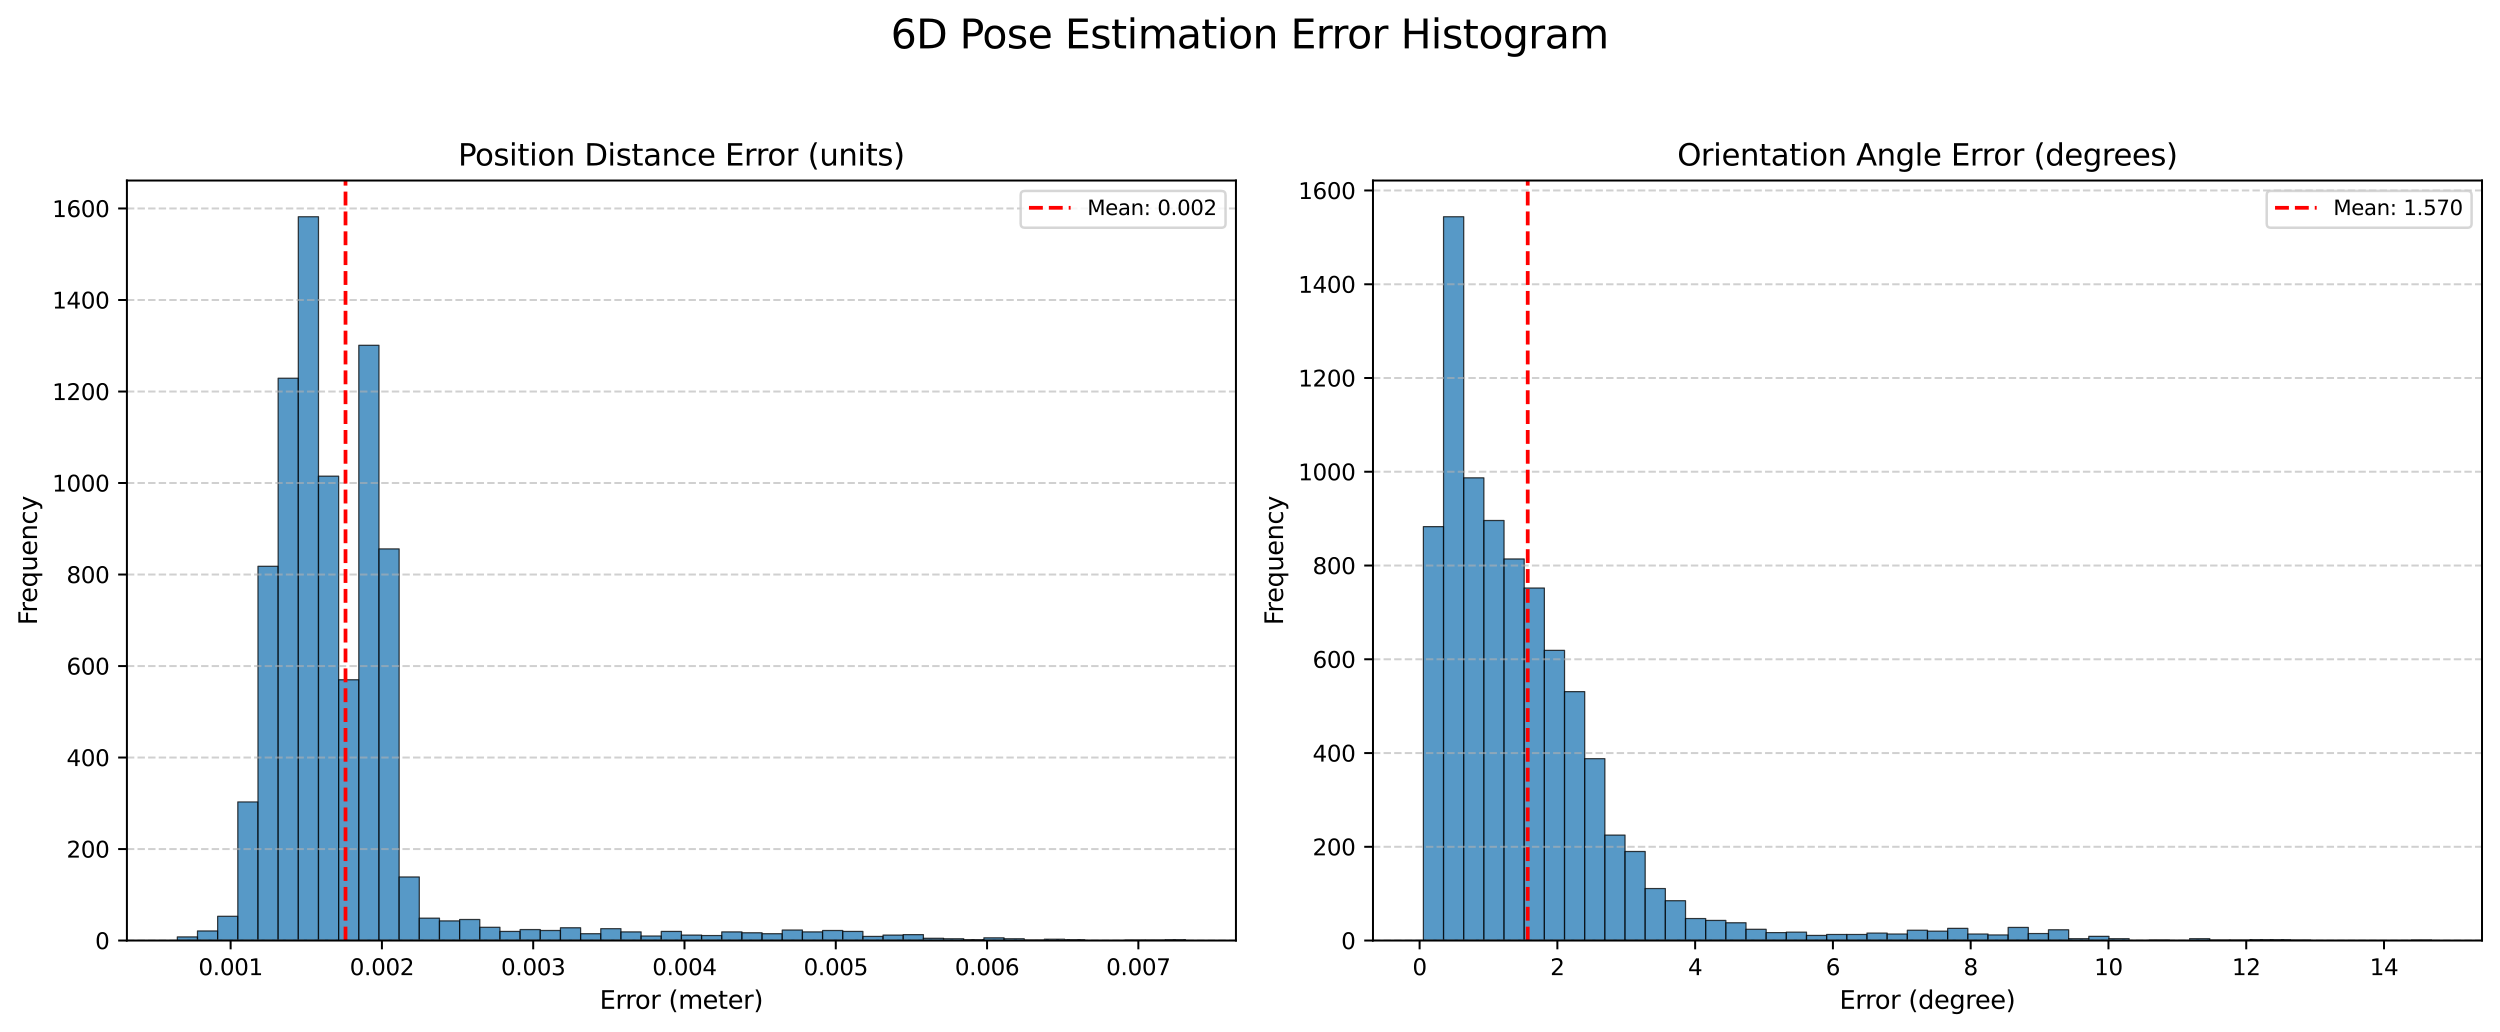 <?xml version="1.0" encoding="utf-8" standalone="no"?>
<!DOCTYPE svg PUBLIC "-//W3C//DTD SVG 1.1//EN"
  "http://www.w3.org/Graphics/SVG/1.1/DTD/svg11.dtd">
<svg xmlns:xlink="http://www.w3.org/1999/xlink" width="1000.353pt" height="412.948pt" viewBox="0 0 1000.353 412.948" xmlns="http://www.w3.org/2000/svg" version="1.1">
 <defs>
  <style type="text/css">*{stroke-linejoin: round; stroke-linecap: butt}</style>
 </defs>
 <g id="figure_1">
  <g id="patch_1">
   <path d="M 0 412.948 
L 1000.353 412.948 
L 1000.353 0 
L 0 0 
z
" style="fill: #ffffff"/>
  </g>
  <g id="axes_1">
   <g id="patch_2">
    <path d="M 50.783 376.36 
L 494.553 376.36 
L 494.553 72.24 
L 50.783 72.24 
z
" style="fill: #ffffff"/>
   </g>
   <g id="patch_3">
    <path d="M 70.954 376.36 
L 79.023 376.36 
L 79.023 374.895 
L 70.954 374.895 
z
" clip-path="url(#pe7f4044841)" style="fill: #1f77b4; opacity: 0.75; stroke: #000000; stroke-width: 0.5; stroke-linejoin: miter"/>
   </g>
   <g id="patch_4">
    <path d="M 79.023 376.36 
L 87.092 376.36 
L 87.092 372.515 
L 79.023 372.515 
z
" clip-path="url(#pe7f4044841)" style="fill: #1f77b4; opacity: 0.75; stroke: #000000; stroke-width: 0.5; stroke-linejoin: miter"/>
   </g>
   <g id="patch_5">
    <path d="M 87.092 376.36 
L 95.16 376.36 
L 95.16 366.657 
L 87.092 366.657 
z
" clip-path="url(#pe7f4044841)" style="fill: #1f77b4; opacity: 0.75; stroke: #000000; stroke-width: 0.5; stroke-linejoin: miter"/>
   </g>
   <g id="patch_6">
    <path d="M 95.16 376.36 
L 103.229 376.36 
L 103.229 320.886 
L 95.16 320.886 
z
" clip-path="url(#pe7f4044841)" style="fill: #1f77b4; opacity: 0.75; stroke: #000000; stroke-width: 0.5; stroke-linejoin: miter"/>
   </g>
   <g id="patch_7">
    <path d="M 103.229 376.36 
L 111.297 376.36 
L 111.297 226.598 
L 103.229 226.598 
z
" clip-path="url(#pe7f4044841)" style="fill: #1f77b4; opacity: 0.75; stroke: #000000; stroke-width: 0.5; stroke-linejoin: miter"/>
   </g>
   <g id="patch_8">
    <path d="M 111.297 376.36 
L 119.366 376.36 
L 119.366 151.35 
L 111.297 151.35 
z
" clip-path="url(#pe7f4044841)" style="fill: #1f77b4; opacity: 0.75; stroke: #000000; stroke-width: 0.5; stroke-linejoin: miter"/>
   </g>
   <g id="patch_9">
    <path d="M 119.366 376.36 
L 127.434 376.36 
L 127.434 86.722 
L 119.366 86.722 
z
" clip-path="url(#pe7f4044841)" style="fill: #1f77b4; opacity: 0.75; stroke: #000000; stroke-width: 0.5; stroke-linejoin: miter"/>
   </g>
   <g id="patch_10">
    <path d="M 127.434 376.36 
L 135.503 376.36 
L 135.503 190.53 
L 127.434 190.53 
z
" clip-path="url(#pe7f4044841)" style="fill: #1f77b4; opacity: 0.75; stroke: #000000; stroke-width: 0.5; stroke-linejoin: miter"/>
   </g>
   <g id="patch_11">
    <path d="M 135.503 376.36 
L 143.571 376.36 
L 143.571 272.002 
L 135.503 272.002 
z
" clip-path="url(#pe7f4044841)" style="fill: #1f77b4; opacity: 0.75; stroke: #000000; stroke-width: 0.5; stroke-linejoin: miter"/>
   </g>
   <g id="patch_12">
    <path d="M 143.571 376.36 
L 151.64 376.36 
L 151.64 138.168 
L 143.571 138.168 
z
" clip-path="url(#pe7f4044841)" style="fill: #1f77b4; opacity: 0.75; stroke: #000000; stroke-width: 0.5; stroke-linejoin: miter"/>
   </g>
   <g id="patch_13">
    <path d="M 151.64 376.36 
L 159.708 376.36 
L 159.708 219.641 
L 151.64 219.641 
z
" clip-path="url(#pe7f4044841)" style="fill: #1f77b4; opacity: 0.75; stroke: #000000; stroke-width: 0.5; stroke-linejoin: miter"/>
   </g>
   <g id="patch_14">
    <path d="M 159.708 376.36 
L 167.777 376.36 
L 167.777 350.911 
L 159.708 350.911 
z
" clip-path="url(#pe7f4044841)" style="fill: #1f77b4; opacity: 0.75; stroke: #000000; stroke-width: 0.5; stroke-linejoin: miter"/>
   </g>
   <g id="patch_15">
    <path d="M 167.777 376.36 
L 175.846 376.36 
L 175.846 367.389 
L 167.777 367.389 
z
" clip-path="url(#pe7f4044841)" style="fill: #1f77b4; opacity: 0.75; stroke: #000000; stroke-width: 0.5; stroke-linejoin: miter"/>
   </g>
   <g id="patch_16">
    <path d="M 175.846 376.36 
L 183.914 376.36 
L 183.914 368.487 
L 175.846 368.487 
z
" clip-path="url(#pe7f4044841)" style="fill: #1f77b4; opacity: 0.75; stroke: #000000; stroke-width: 0.5; stroke-linejoin: miter"/>
   </g>
   <g id="patch_17">
    <path d="M 183.914 376.36 
L 191.983 376.36 
L 191.983 367.938 
L 183.914 367.938 
z
" clip-path="url(#pe7f4044841)" style="fill: #1f77b4; opacity: 0.75; stroke: #000000; stroke-width: 0.5; stroke-linejoin: miter"/>
   </g>
   <g id="patch_18">
    <path d="M 191.983 376.36 
L 200.051 376.36 
L 200.051 371.051 
L 191.983 371.051 
z
" clip-path="url(#pe7f4044841)" style="fill: #1f77b4; opacity: 0.75; stroke: #000000; stroke-width: 0.5; stroke-linejoin: miter"/>
   </g>
   <g id="patch_19">
    <path d="M 200.051 376.36 
L 208.12 376.36 
L 208.12 372.698 
L 200.051 372.698 
z
" clip-path="url(#pe7f4044841)" style="fill: #1f77b4; opacity: 0.75; stroke: #000000; stroke-width: 0.5; stroke-linejoin: miter"/>
   </g>
   <g id="patch_20">
    <path d="M 208.12 376.36 
L 216.188 376.36 
L 216.188 371.966 
L 208.12 371.966 
z
" clip-path="url(#pe7f4044841)" style="fill: #1f77b4; opacity: 0.75; stroke: #000000; stroke-width: 0.5; stroke-linejoin: miter"/>
   </g>
   <g id="patch_21">
    <path d="M 216.188 376.36 
L 224.257 376.36 
L 224.257 372.332 
L 216.188 372.332 
z
" clip-path="url(#pe7f4044841)" style="fill: #1f77b4; opacity: 0.75; stroke: #000000; stroke-width: 0.5; stroke-linejoin: miter"/>
   </g>
   <g id="patch_22">
    <path d="M 224.257 376.36 
L 232.325 376.36 
L 232.325 371.234 
L 224.257 371.234 
z
" clip-path="url(#pe7f4044841)" style="fill: #1f77b4; opacity: 0.75; stroke: #000000; stroke-width: 0.5; stroke-linejoin: miter"/>
   </g>
   <g id="patch_23">
    <path d="M 232.325 376.36 
L 240.394 376.36 
L 240.394 373.614 
L 232.325 373.614 
z
" clip-path="url(#pe7f4044841)" style="fill: #1f77b4; opacity: 0.75; stroke: #000000; stroke-width: 0.5; stroke-linejoin: miter"/>
   </g>
   <g id="patch_24">
    <path d="M 240.394 376.36 
L 248.462 376.36 
L 248.462 371.6 
L 240.394 371.6 
z
" clip-path="url(#pe7f4044841)" style="fill: #1f77b4; opacity: 0.75; stroke: #000000; stroke-width: 0.5; stroke-linejoin: miter"/>
   </g>
   <g id="patch_25">
    <path d="M 248.462 376.36 
L 256.531 376.36 
L 256.531 372.881 
L 248.462 372.881 
z
" clip-path="url(#pe7f4044841)" style="fill: #1f77b4; opacity: 0.75; stroke: #000000; stroke-width: 0.5; stroke-linejoin: miter"/>
   </g>
   <g id="patch_26">
    <path d="M 256.531 376.36 
L 264.6 376.36 
L 264.6 374.529 
L 256.531 374.529 
z
" clip-path="url(#pe7f4044841)" style="fill: #1f77b4; opacity: 0.75; stroke: #000000; stroke-width: 0.5; stroke-linejoin: miter"/>
   </g>
   <g id="patch_27">
    <path d="M 264.6 376.36 
L 272.668 376.36 
L 272.668 372.698 
L 264.6 372.698 
z
" clip-path="url(#pe7f4044841)" style="fill: #1f77b4; opacity: 0.75; stroke: #000000; stroke-width: 0.5; stroke-linejoin: miter"/>
   </g>
   <g id="patch_28">
    <path d="M 272.668 376.36 
L 280.737 376.36 
L 280.737 374.163 
L 272.668 374.163 
z
" clip-path="url(#pe7f4044841)" style="fill: #1f77b4; opacity: 0.75; stroke: #000000; stroke-width: 0.5; stroke-linejoin: miter"/>
   </g>
   <g id="patch_29">
    <path d="M 280.737 376.36 
L 288.805 376.36 
L 288.805 374.346 
L 280.737 374.346 
z
" clip-path="url(#pe7f4044841)" style="fill: #1f77b4; opacity: 0.75; stroke: #000000; stroke-width: 0.5; stroke-linejoin: miter"/>
   </g>
   <g id="patch_30">
    <path d="M 288.805 376.36 
L 296.874 376.36 
L 296.874 372.881 
L 288.805 372.881 
z
" clip-path="url(#pe7f4044841)" style="fill: #1f77b4; opacity: 0.75; stroke: #000000; stroke-width: 0.5; stroke-linejoin: miter"/>
   </g>
   <g id="patch_31">
    <path d="M 296.874 376.36 
L 304.942 376.36 
L 304.942 373.248 
L 296.874 373.248 
z
" clip-path="url(#pe7f4044841)" style="fill: #1f77b4; opacity: 0.75; stroke: #000000; stroke-width: 0.5; stroke-linejoin: miter"/>
   </g>
   <g id="patch_32">
    <path d="M 304.942 376.36 
L 313.011 376.36 
L 313.011 373.614 
L 304.942 373.614 
z
" clip-path="url(#pe7f4044841)" style="fill: #1f77b4; opacity: 0.75; stroke: #000000; stroke-width: 0.5; stroke-linejoin: miter"/>
   </g>
   <g id="patch_33">
    <path d="M 313.011 376.36 
L 321.079 376.36 
L 321.079 372.149 
L 313.011 372.149 
z
" clip-path="url(#pe7f4044841)" style="fill: #1f77b4; opacity: 0.75; stroke: #000000; stroke-width: 0.5; stroke-linejoin: miter"/>
   </g>
   <g id="patch_34">
    <path d="M 321.079 376.36 
L 329.148 376.36 
L 329.148 372.881 
L 321.079 372.881 
z
" clip-path="url(#pe7f4044841)" style="fill: #1f77b4; opacity: 0.75; stroke: #000000; stroke-width: 0.5; stroke-linejoin: miter"/>
   </g>
   <g id="patch_35">
    <path d="M 329.148 376.36 
L 337.216 376.36 
L 337.216 372.332 
L 329.148 372.332 
z
" clip-path="url(#pe7f4044841)" style="fill: #1f77b4; opacity: 0.75; stroke: #000000; stroke-width: 0.5; stroke-linejoin: miter"/>
   </g>
   <g id="patch_36">
    <path d="M 337.216 376.36 
L 345.285 376.36 
L 345.285 372.698 
L 337.216 372.698 
z
" clip-path="url(#pe7f4044841)" style="fill: #1f77b4; opacity: 0.75; stroke: #000000; stroke-width: 0.5; stroke-linejoin: miter"/>
   </g>
   <g id="patch_37">
    <path d="M 345.285 376.36 
L 353.354 376.36 
L 353.354 374.712 
L 345.285 374.712 
z
" clip-path="url(#pe7f4044841)" style="fill: #1f77b4; opacity: 0.75; stroke: #000000; stroke-width: 0.5; stroke-linejoin: miter"/>
   </g>
   <g id="patch_38">
    <path d="M 353.354 376.36 
L 361.422 376.36 
L 361.422 374.163 
L 353.354 374.163 
z
" clip-path="url(#pe7f4044841)" style="fill: #1f77b4; opacity: 0.75; stroke: #000000; stroke-width: 0.5; stroke-linejoin: miter"/>
   </g>
   <g id="patch_39">
    <path d="M 361.422 376.36 
L 369.491 376.36 
L 369.491 373.98 
L 361.422 373.98 
z
" clip-path="url(#pe7f4044841)" style="fill: #1f77b4; opacity: 0.75; stroke: #000000; stroke-width: 0.5; stroke-linejoin: miter"/>
   </g>
   <g id="patch_40">
    <path d="M 369.491 376.36 
L 377.559 376.36 
L 377.559 375.445 
L 369.491 375.445 
z
" clip-path="url(#pe7f4044841)" style="fill: #1f77b4; opacity: 0.75; stroke: #000000; stroke-width: 0.5; stroke-linejoin: miter"/>
   </g>
   <g id="patch_41">
    <path d="M 377.559 376.36 
L 385.628 376.36 
L 385.628 375.628 
L 377.559 375.628 
z
" clip-path="url(#pe7f4044841)" style="fill: #1f77b4; opacity: 0.75; stroke: #000000; stroke-width: 0.5; stroke-linejoin: miter"/>
   </g>
   <g id="patch_42">
    <path d="M 385.628 376.36 
L 393.696 376.36 
L 393.696 375.994 
L 385.628 375.994 
z
" clip-path="url(#pe7f4044841)" style="fill: #1f77b4; opacity: 0.75; stroke: #000000; stroke-width: 0.5; stroke-linejoin: miter"/>
   </g>
   <g id="patch_43">
    <path d="M 393.696 376.36 
L 401.765 376.36 
L 401.765 375.261 
L 393.696 375.261 
z
" clip-path="url(#pe7f4044841)" style="fill: #1f77b4; opacity: 0.75; stroke: #000000; stroke-width: 0.5; stroke-linejoin: miter"/>
   </g>
   <g id="patch_44">
    <path d="M 401.765 376.36 
L 409.833 376.36 
L 409.833 375.628 
L 401.765 375.628 
z
" clip-path="url(#pe7f4044841)" style="fill: #1f77b4; opacity: 0.75; stroke: #000000; stroke-width: 0.5; stroke-linejoin: miter"/>
   </g>
   <g id="patch_45">
    <path d="M 409.833 376.36 
L 417.902 376.36 
L 417.902 376.177 
L 409.833 376.177 
z
" clip-path="url(#pe7f4044841)" style="fill: #1f77b4; opacity: 0.75; stroke: #000000; stroke-width: 0.5; stroke-linejoin: miter"/>
   </g>
   <g id="patch_46">
    <path d="M 417.902 376.36 
L 425.97 376.36 
L 425.97 375.811 
L 417.902 375.811 
z
" clip-path="url(#pe7f4044841)" style="fill: #1f77b4; opacity: 0.75; stroke: #000000; stroke-width: 0.5; stroke-linejoin: miter"/>
   </g>
   <g id="patch_47">
    <path d="M 425.97 376.36 
L 434.039 376.36 
L 434.039 375.994 
L 425.97 375.994 
z
" clip-path="url(#pe7f4044841)" style="fill: #1f77b4; opacity: 0.75; stroke: #000000; stroke-width: 0.5; stroke-linejoin: miter"/>
   </g>
   <g id="patch_48">
    <path d="M 434.039 376.36 
L 442.108 376.36 
L 442.108 376.36 
L 434.039 376.36 
z
" clip-path="url(#pe7f4044841)" style="fill: #1f77b4; opacity: 0.75; stroke: #000000; stroke-width: 0.5; stroke-linejoin: miter"/>
   </g>
   <g id="patch_49">
    <path d="M 442.108 376.36 
L 450.176 376.36 
L 450.176 376.36 
L 442.108 376.36 
z
" clip-path="url(#pe7f4044841)" style="fill: #1f77b4; opacity: 0.75; stroke: #000000; stroke-width: 0.5; stroke-linejoin: miter"/>
   </g>
   <g id="patch_50">
    <path d="M 450.176 376.36 
L 458.245 376.36 
L 458.245 376.177 
L 450.176 376.177 
z
" clip-path="url(#pe7f4044841)" style="fill: #1f77b4; opacity: 0.75; stroke: #000000; stroke-width: 0.5; stroke-linejoin: miter"/>
   </g>
   <g id="patch_51">
    <path d="M 458.245 376.36 
L 466.313 376.36 
L 466.313 376.177 
L 458.245 376.177 
z
" clip-path="url(#pe7f4044841)" style="fill: #1f77b4; opacity: 0.75; stroke: #000000; stroke-width: 0.5; stroke-linejoin: miter"/>
   </g>
   <g id="patch_52">
    <path d="M 466.313 376.36 
L 474.382 376.36 
L 474.382 375.994 
L 466.313 375.994 
z
" clip-path="url(#pe7f4044841)" style="fill: #1f77b4; opacity: 0.75; stroke: #000000; stroke-width: 0.5; stroke-linejoin: miter"/>
   </g>
   <g id="matplotlib.axis_1">
    <g id="xtick_1">
     <g id="line2d_1">
      <defs>
       <path id="m683c66ef42" d="M 0 0 
L 0 3.5 
" style="stroke: #000000; stroke-width: 0.8"/>
      </defs>
      <g>
       <use xlink:href="#m683c66ef42" x="92.285" y="376.36" style="stroke: #000000; stroke-width: 0.8"/>
      </g>
     </g>
     <g id="text_1">
      <!-- 0.001 -->
      <g transform="translate(79.402 390.199) scale(0.09 -0.09)">
       <defs>
        <path id="DejaVuSans-30" d="M 2034 4250 
Q 1547 4250 1301 3770 
Q 1056 3291 1056 2328 
Q 1056 1369 1301 889 
Q 1547 409 2034 409 
Q 2525 409 2770 889 
Q 3016 1369 3016 2328 
Q 3016 3291 2770 3770 
Q 2525 4250 2034 4250 
z
M 2034 4750 
Q 2819 4750 3233 4129 
Q 3647 3509 3647 2328 
Q 3647 1150 3233 529 
Q 2819 -91 2034 -91 
Q 1250 -91 836 529 
Q 422 1150 422 2328 
Q 422 3509 836 4129 
Q 1250 4750 2034 4750 
z
" transform="scale(0.016)"/>
        <path id="DejaVuSans-2e" d="M 684 794 
L 1344 794 
L 1344 0 
L 684 0 
L 684 794 
z
" transform="scale(0.016)"/>
        <path id="DejaVuSans-31" d="M 794 531 
L 1825 531 
L 1825 4091 
L 703 3866 
L 703 4441 
L 1819 4666 
L 2450 4666 
L 2450 531 
L 3481 531 
L 3481 0 
L 794 0 
L 794 531 
z
" transform="scale(0.016)"/>
       </defs>
       <use xlink:href="#DejaVuSans-30"/>
       <use xlink:href="#DejaVuSans-2e" x="63.623"/>
       <use xlink:href="#DejaVuSans-30" x="95.41"/>
       <use xlink:href="#DejaVuSans-30" x="159.033"/>
       <use xlink:href="#DejaVuSans-31" x="222.656"/>
      </g>
     </g>
    </g>
    <g id="xtick_2">
     <g id="line2d_2">
      <g>
       <use xlink:href="#m683c66ef42" x="152.821" y="376.36" style="stroke: #000000; stroke-width: 0.8"/>
      </g>
     </g>
     <g id="text_2">
      <!-- 0.002 -->
      <g transform="translate(139.938 390.199) scale(0.09 -0.09)">
       <defs>
        <path id="DejaVuSans-32" d="M 1228 531 
L 3431 531 
L 3431 0 
L 469 0 
L 469 531 
Q 828 903 1448 1529 
Q 2069 2156 2228 2338 
Q 2531 2678 2651 2914 
Q 2772 3150 2772 3378 
Q 2772 3750 2511 3984 
Q 2250 4219 1831 4219 
Q 1534 4219 1204 4116 
Q 875 4013 500 3803 
L 500 4441 
Q 881 4594 1212 4672 
Q 1544 4750 1819 4750 
Q 2544 4750 2975 4387 
Q 3406 4025 3406 3419 
Q 3406 3131 3298 2873 
Q 3191 2616 2906 2266 
Q 2828 2175 2409 1742 
Q 1991 1309 1228 531 
z
" transform="scale(0.016)"/>
       </defs>
       <use xlink:href="#DejaVuSans-30"/>
       <use xlink:href="#DejaVuSans-2e" x="63.623"/>
       <use xlink:href="#DejaVuSans-30" x="95.41"/>
       <use xlink:href="#DejaVuSans-30" x="159.033"/>
       <use xlink:href="#DejaVuSans-32" x="222.656"/>
      </g>
     </g>
    </g>
    <g id="xtick_3">
     <g id="line2d_3">
      <g>
       <use xlink:href="#m683c66ef42" x="213.357" y="376.36" style="stroke: #000000; stroke-width: 0.8"/>
      </g>
     </g>
     <g id="text_3">
      <!-- 0.003 -->
      <g transform="translate(200.474 390.199) scale(0.09 -0.09)">
       <defs>
        <path id="DejaVuSans-33" d="M 2597 2516 
Q 3050 2419 3304 2112 
Q 3559 1806 3559 1356 
Q 3559 666 3084 287 
Q 2609 -91 1734 -91 
Q 1441 -91 1130 -33 
Q 819 25 488 141 
L 488 750 
Q 750 597 1062 519 
Q 1375 441 1716 441 
Q 2309 441 2620 675 
Q 2931 909 2931 1356 
Q 2931 1769 2642 2001 
Q 2353 2234 1838 2234 
L 1294 2234 
L 1294 2753 
L 1863 2753 
Q 2328 2753 2575 2939 
Q 2822 3125 2822 3475 
Q 2822 3834 2567 4026 
Q 2313 4219 1838 4219 
Q 1578 4219 1281 4162 
Q 984 4106 628 3988 
L 628 4550 
Q 988 4650 1302 4700 
Q 1616 4750 1894 4750 
Q 2613 4750 3031 4423 
Q 3450 4097 3450 3541 
Q 3450 3153 3228 2886 
Q 3006 2619 2597 2516 
z
" transform="scale(0.016)"/>
       </defs>
       <use xlink:href="#DejaVuSans-30"/>
       <use xlink:href="#DejaVuSans-2e" x="63.623"/>
       <use xlink:href="#DejaVuSans-30" x="95.41"/>
       <use xlink:href="#DejaVuSans-30" x="159.033"/>
       <use xlink:href="#DejaVuSans-33" x="222.656"/>
      </g>
     </g>
    </g>
    <g id="xtick_4">
     <g id="line2d_4">
      <g>
       <use xlink:href="#m683c66ef42" x="273.893" y="376.36" style="stroke: #000000; stroke-width: 0.8"/>
      </g>
     </g>
     <g id="text_4">
      <!-- 0.004 -->
      <g transform="translate(261.01 390.199) scale(0.09 -0.09)">
       <defs>
        <path id="DejaVuSans-34" d="M 2419 4116 
L 825 1625 
L 2419 1625 
L 2419 4116 
z
M 2253 4666 
L 3047 4666 
L 3047 1625 
L 3713 1625 
L 3713 1100 
L 3047 1100 
L 3047 0 
L 2419 0 
L 2419 1100 
L 313 1100 
L 313 1709 
L 2253 4666 
z
" transform="scale(0.016)"/>
       </defs>
       <use xlink:href="#DejaVuSans-30"/>
       <use xlink:href="#DejaVuSans-2e" x="63.623"/>
       <use xlink:href="#DejaVuSans-30" x="95.41"/>
       <use xlink:href="#DejaVuSans-30" x="159.033"/>
       <use xlink:href="#DejaVuSans-34" x="222.656"/>
      </g>
     </g>
    </g>
    <g id="xtick_5">
     <g id="line2d_5">
      <g>
       <use xlink:href="#m683c66ef42" x="334.429" y="376.36" style="stroke: #000000; stroke-width: 0.8"/>
      </g>
     </g>
     <g id="text_5">
      <!-- 0.005 -->
      <g transform="translate(321.546 390.199) scale(0.09 -0.09)">
       <defs>
        <path id="DejaVuSans-35" d="M 691 4666 
L 3169 4666 
L 3169 4134 
L 1269 4134 
L 1269 2991 
Q 1406 3038 1543 3061 
Q 1681 3084 1819 3084 
Q 2600 3084 3056 2656 
Q 3513 2228 3513 1497 
Q 3513 744 3044 326 
Q 2575 -91 1722 -91 
Q 1428 -91 1123 -41 
Q 819 9 494 109 
L 494 744 
Q 775 591 1075 516 
Q 1375 441 1709 441 
Q 2250 441 2565 725 
Q 2881 1009 2881 1497 
Q 2881 1984 2565 2268 
Q 2250 2553 1709 2553 
Q 1456 2553 1204 2497 
Q 953 2441 691 2322 
L 691 4666 
z
" transform="scale(0.016)"/>
       </defs>
       <use xlink:href="#DejaVuSans-30"/>
       <use xlink:href="#DejaVuSans-2e" x="63.623"/>
       <use xlink:href="#DejaVuSans-30" x="95.41"/>
       <use xlink:href="#DejaVuSans-30" x="159.033"/>
       <use xlink:href="#DejaVuSans-35" x="222.656"/>
      </g>
     </g>
    </g>
    <g id="xtick_6">
     <g id="line2d_6">
      <g>
       <use xlink:href="#m683c66ef42" x="394.965" y="376.36" style="stroke: #000000; stroke-width: 0.8"/>
      </g>
     </g>
     <g id="text_6">
      <!-- 0.006 -->
      <g transform="translate(382.082 390.199) scale(0.09 -0.09)">
       <defs>
        <path id="DejaVuSans-36" d="M 2113 2584 
Q 1688 2584 1439 2293 
Q 1191 2003 1191 1497 
Q 1191 994 1439 701 
Q 1688 409 2113 409 
Q 2538 409 2786 701 
Q 3034 994 3034 1497 
Q 3034 2003 2786 2293 
Q 2538 2584 2113 2584 
z
M 3366 4563 
L 3366 3988 
Q 3128 4100 2886 4159 
Q 2644 4219 2406 4219 
Q 1781 4219 1451 3797 
Q 1122 3375 1075 2522 
Q 1259 2794 1537 2939 
Q 1816 3084 2150 3084 
Q 2853 3084 3261 2657 
Q 3669 2231 3669 1497 
Q 3669 778 3244 343 
Q 2819 -91 2113 -91 
Q 1303 -91 875 529 
Q 447 1150 447 2328 
Q 447 3434 972 4092 
Q 1497 4750 2381 4750 
Q 2619 4750 2861 4703 
Q 3103 4656 3366 4563 
z
" transform="scale(0.016)"/>
       </defs>
       <use xlink:href="#DejaVuSans-30"/>
       <use xlink:href="#DejaVuSans-2e" x="63.623"/>
       <use xlink:href="#DejaVuSans-30" x="95.41"/>
       <use xlink:href="#DejaVuSans-30" x="159.033"/>
       <use xlink:href="#DejaVuSans-36" x="222.656"/>
      </g>
     </g>
    </g>
    <g id="xtick_7">
     <g id="line2d_7">
      <g>
       <use xlink:href="#m683c66ef42" x="455.501" y="376.36" style="stroke: #000000; stroke-width: 0.8"/>
      </g>
     </g>
     <g id="text_7">
      <!-- 0.007 -->
      <g transform="translate(442.618 390.199) scale(0.09 -0.09)">
       <defs>
        <path id="DejaVuSans-37" d="M 525 4666 
L 3525 4666 
L 3525 4397 
L 1831 0 
L 1172 0 
L 2766 4134 
L 525 4134 
L 525 4666 
z
" transform="scale(0.016)"/>
       </defs>
       <use xlink:href="#DejaVuSans-30"/>
       <use xlink:href="#DejaVuSans-2e" x="63.623"/>
       <use xlink:href="#DejaVuSans-30" x="95.41"/>
       <use xlink:href="#DejaVuSans-30" x="159.033"/>
       <use xlink:href="#DejaVuSans-37" x="222.656"/>
      </g>
     </g>
    </g>
    <g id="text_8">
     <!-- Error (meter) -->
     <g transform="translate(239.953 403.669) scale(0.1 -0.1)">
      <defs>
       <path id="DejaVuSans-45" d="M 628 4666 
L 3578 4666 
L 3578 4134 
L 1259 4134 
L 1259 2753 
L 3481 2753 
L 3481 2222 
L 1259 2222 
L 1259 531 
L 3634 531 
L 3634 0 
L 628 0 
L 628 4666 
z
" transform="scale(0.016)"/>
       <path id="DejaVuSans-72" d="M 2631 2963 
Q 2534 3019 2420 3045 
Q 2306 3072 2169 3072 
Q 1681 3072 1420 2755 
Q 1159 2438 1159 1844 
L 1159 0 
L 581 0 
L 581 3500 
L 1159 3500 
L 1159 2956 
Q 1341 3275 1631 3429 
Q 1922 3584 2338 3584 
Q 2397 3584 2469 3576 
Q 2541 3569 2628 3553 
L 2631 2963 
z
" transform="scale(0.016)"/>
       <path id="DejaVuSans-6f" d="M 1959 3097 
Q 1497 3097 1228 2736 
Q 959 2375 959 1747 
Q 959 1119 1226 758 
Q 1494 397 1959 397 
Q 2419 397 2687 759 
Q 2956 1122 2956 1747 
Q 2956 2369 2687 2733 
Q 2419 3097 1959 3097 
z
M 1959 3584 
Q 2709 3584 3137 3096 
Q 3566 2609 3566 1747 
Q 3566 888 3137 398 
Q 2709 -91 1959 -91 
Q 1206 -91 779 398 
Q 353 888 353 1747 
Q 353 2609 779 3096 
Q 1206 3584 1959 3584 
z
" transform="scale(0.016)"/>
       <path id="DejaVuSans-20" transform="scale(0.016)"/>
       <path id="DejaVuSans-28" d="M 1984 4856 
Q 1566 4138 1362 3434 
Q 1159 2731 1159 2009 
Q 1159 1288 1364 580 
Q 1569 -128 1984 -844 
L 1484 -844 
Q 1016 -109 783 600 
Q 550 1309 550 2009 
Q 550 2706 781 3412 
Q 1013 4119 1484 4856 
L 1984 4856 
z
" transform="scale(0.016)"/>
       <path id="DejaVuSans-6d" d="M 3328 2828 
Q 3544 3216 3844 3400 
Q 4144 3584 4550 3584 
Q 5097 3584 5394 3201 
Q 5691 2819 5691 2113 
L 5691 0 
L 5113 0 
L 5113 2094 
Q 5113 2597 4934 2840 
Q 4756 3084 4391 3084 
Q 3944 3084 3684 2787 
Q 3425 2491 3425 1978 
L 3425 0 
L 2847 0 
L 2847 2094 
Q 2847 2600 2669 2842 
Q 2491 3084 2119 3084 
Q 1678 3084 1418 2786 
Q 1159 2488 1159 1978 
L 1159 0 
L 581 0 
L 581 3500 
L 1159 3500 
L 1159 2956 
Q 1356 3278 1631 3431 
Q 1906 3584 2284 3584 
Q 2666 3584 2933 3390 
Q 3200 3197 3328 2828 
z
" transform="scale(0.016)"/>
       <path id="DejaVuSans-65" d="M 3597 1894 
L 3597 1613 
L 953 1613 
Q 991 1019 1311 708 
Q 1631 397 2203 397 
Q 2534 397 2845 478 
Q 3156 559 3463 722 
L 3463 178 
Q 3153 47 2828 -22 
Q 2503 -91 2169 -91 
Q 1331 -91 842 396 
Q 353 884 353 1716 
Q 353 2575 817 3079 
Q 1281 3584 2069 3584 
Q 2775 3584 3186 3129 
Q 3597 2675 3597 1894 
z
M 3022 2063 
Q 3016 2534 2758 2815 
Q 2500 3097 2075 3097 
Q 1594 3097 1305 2825 
Q 1016 2553 972 2059 
L 3022 2063 
z
" transform="scale(0.016)"/>
       <path id="DejaVuSans-74" d="M 1172 4494 
L 1172 3500 
L 2356 3500 
L 2356 3053 
L 1172 3053 
L 1172 1153 
Q 1172 725 1289 603 
Q 1406 481 1766 481 
L 2356 481 
L 2356 0 
L 1766 0 
Q 1100 0 847 248 
Q 594 497 594 1153 
L 594 3053 
L 172 3053 
L 172 3500 
L 594 3500 
L 594 4494 
L 1172 4494 
z
" transform="scale(0.016)"/>
       <path id="DejaVuSans-29" d="M 513 4856 
L 1013 4856 
Q 1481 4119 1714 3412 
Q 1947 2706 1947 2009 
Q 1947 1309 1714 600 
Q 1481 -109 1013 -844 
L 513 -844 
Q 928 -128 1133 580 
Q 1338 1288 1338 2009 
Q 1338 2731 1133 3434 
Q 928 4138 513 4856 
z
" transform="scale(0.016)"/>
      </defs>
      <use xlink:href="#DejaVuSans-45"/>
      <use xlink:href="#DejaVuSans-72" x="63.184"/>
      <use xlink:href="#DejaVuSans-72" x="102.547"/>
      <use xlink:href="#DejaVuSans-6f" x="141.41"/>
      <use xlink:href="#DejaVuSans-72" x="202.592"/>
      <use xlink:href="#DejaVuSans-20" x="243.705"/>
      <use xlink:href="#DejaVuSans-28" x="275.492"/>
      <use xlink:href="#DejaVuSans-6d" x="314.506"/>
      <use xlink:href="#DejaVuSans-65" x="411.918"/>
      <use xlink:href="#DejaVuSans-74" x="473.441"/>
      <use xlink:href="#DejaVuSans-65" x="512.65"/>
      <use xlink:href="#DejaVuSans-72" x="574.174"/>
      <use xlink:href="#DejaVuSans-29" x="615.287"/>
     </g>
    </g>
   </g>
   <g id="matplotlib.axis_2">
    <g id="ytick_1">
     <g id="line2d_8">
      <path d="M 50.783 376.36 
L 494.553 376.36 
" clip-path="url(#pe7f4044841)" style="fill: none; stroke-dasharray: 2.96,1.28; stroke-dashoffset: 0; stroke: #b0b0b0; stroke-opacity: 0.6; stroke-width: 0.8"/>
     </g>
     <g id="line2d_9">
      <defs>
       <path id="me004b1b88f" d="M 0 0 
L -3.5 0 
" style="stroke: #000000; stroke-width: 0.8"/>
      </defs>
      <g>
       <use xlink:href="#me004b1b88f" x="50.783" y="376.36" style="stroke: #000000; stroke-width: 0.8"/>
      </g>
     </g>
     <g id="text_9">
      <!-- 0 -->
      <g transform="translate(38.057 379.779) scale(0.09 -0.09)">
       <use xlink:href="#DejaVuSans-30"/>
      </g>
     </g>
    </g>
    <g id="ytick_2">
     <g id="line2d_10">
      <path d="M 50.783 339.743 
L 494.553 339.743 
" clip-path="url(#pe7f4044841)" style="fill: none; stroke-dasharray: 2.96,1.28; stroke-dashoffset: 0; stroke: #b0b0b0; stroke-opacity: 0.6; stroke-width: 0.8"/>
     </g>
     <g id="line2d_11">
      <g>
       <use xlink:href="#me004b1b88f" x="50.783" y="339.743" style="stroke: #000000; stroke-width: 0.8"/>
      </g>
     </g>
     <g id="text_10">
      <!-- 200 -->
      <g transform="translate(26.604 343.163) scale(0.09 -0.09)">
       <use xlink:href="#DejaVuSans-32"/>
       <use xlink:href="#DejaVuSans-30" x="63.623"/>
       <use xlink:href="#DejaVuSans-30" x="127.246"/>
      </g>
     </g>
    </g>
    <g id="ytick_3">
     <g id="line2d_12">
      <path d="M 50.783 303.127 
L 494.553 303.127 
" clip-path="url(#pe7f4044841)" style="fill: none; stroke-dasharray: 2.96,1.28; stroke-dashoffset: 0; stroke: #b0b0b0; stroke-opacity: 0.6; stroke-width: 0.8"/>
     </g>
     <g id="line2d_13">
      <g>
       <use xlink:href="#me004b1b88f" x="50.783" y="303.127" style="stroke: #000000; stroke-width: 0.8"/>
      </g>
     </g>
     <g id="text_11">
      <!-- 400 -->
      <g transform="translate(26.604 306.546) scale(0.09 -0.09)">
       <use xlink:href="#DejaVuSans-34"/>
       <use xlink:href="#DejaVuSans-30" x="63.623"/>
       <use xlink:href="#DejaVuSans-30" x="127.246"/>
      </g>
     </g>
    </g>
    <g id="ytick_4">
     <g id="line2d_14">
      <path d="M 50.783 266.51 
L 494.553 266.51 
" clip-path="url(#pe7f4044841)" style="fill: none; stroke-dasharray: 2.96,1.28; stroke-dashoffset: 0; stroke: #b0b0b0; stroke-opacity: 0.6; stroke-width: 0.8"/>
     </g>
     <g id="line2d_15">
      <g>
       <use xlink:href="#me004b1b88f" x="50.783" y="266.51" style="stroke: #000000; stroke-width: 0.8"/>
      </g>
     </g>
     <g id="text_12">
      <!-- 600 -->
      <g transform="translate(26.604 269.929) scale(0.09 -0.09)">
       <use xlink:href="#DejaVuSans-36"/>
       <use xlink:href="#DejaVuSans-30" x="63.623"/>
       <use xlink:href="#DejaVuSans-30" x="127.246"/>
      </g>
     </g>
    </g>
    <g id="ytick_5">
     <g id="line2d_16">
      <path d="M 50.783 229.893 
L 494.553 229.893 
" clip-path="url(#pe7f4044841)" style="fill: none; stroke-dasharray: 2.96,1.28; stroke-dashoffset: 0; stroke: #b0b0b0; stroke-opacity: 0.6; stroke-width: 0.8"/>
     </g>
     <g id="line2d_17">
      <g>
       <use xlink:href="#me004b1b88f" x="50.783" y="229.893" style="stroke: #000000; stroke-width: 0.8"/>
      </g>
     </g>
     <g id="text_13">
      <!-- 800 -->
      <g transform="translate(26.604 233.312) scale(0.09 -0.09)">
       <defs>
        <path id="DejaVuSans-38" d="M 2034 2216 
Q 1584 2216 1326 1975 
Q 1069 1734 1069 1313 
Q 1069 891 1326 650 
Q 1584 409 2034 409 
Q 2484 409 2743 651 
Q 3003 894 3003 1313 
Q 3003 1734 2745 1975 
Q 2488 2216 2034 2216 
z
M 1403 2484 
Q 997 2584 770 2862 
Q 544 3141 544 3541 
Q 544 4100 942 4425 
Q 1341 4750 2034 4750 
Q 2731 4750 3128 4425 
Q 3525 4100 3525 3541 
Q 3525 3141 3298 2862 
Q 3072 2584 2669 2484 
Q 3125 2378 3379 2068 
Q 3634 1759 3634 1313 
Q 3634 634 3220 271 
Q 2806 -91 2034 -91 
Q 1263 -91 848 271 
Q 434 634 434 1313 
Q 434 1759 690 2068 
Q 947 2378 1403 2484 
z
M 1172 3481 
Q 1172 3119 1398 2916 
Q 1625 2713 2034 2713 
Q 2441 2713 2670 2916 
Q 2900 3119 2900 3481 
Q 2900 3844 2670 4047 
Q 2441 4250 2034 4250 
Q 1625 4250 1398 4047 
Q 1172 3844 1172 3481 
z
" transform="scale(0.016)"/>
       </defs>
       <use xlink:href="#DejaVuSans-38"/>
       <use xlink:href="#DejaVuSans-30" x="63.623"/>
       <use xlink:href="#DejaVuSans-30" x="127.246"/>
      </g>
     </g>
    </g>
    <g id="ytick_6">
     <g id="line2d_18">
      <path d="M 50.783 193.277 
L 494.553 193.277 
" clip-path="url(#pe7f4044841)" style="fill: none; stroke-dasharray: 2.96,1.28; stroke-dashoffset: 0; stroke: #b0b0b0; stroke-opacity: 0.6; stroke-width: 0.8"/>
     </g>
     <g id="line2d_19">
      <g>
       <use xlink:href="#me004b1b88f" x="50.783" y="193.277" style="stroke: #000000; stroke-width: 0.8"/>
      </g>
     </g>
     <g id="text_14">
      <!-- 1000 -->
      <g transform="translate(20.878 196.696) scale(0.09 -0.09)">
       <use xlink:href="#DejaVuSans-31"/>
       <use xlink:href="#DejaVuSans-30" x="63.623"/>
       <use xlink:href="#DejaVuSans-30" x="127.246"/>
       <use xlink:href="#DejaVuSans-30" x="190.869"/>
      </g>
     </g>
    </g>
    <g id="ytick_7">
     <g id="line2d_20">
      <path d="M 50.783 156.66 
L 494.553 156.66 
" clip-path="url(#pe7f4044841)" style="fill: none; stroke-dasharray: 2.96,1.28; stroke-dashoffset: 0; stroke: #b0b0b0; stroke-opacity: 0.6; stroke-width: 0.8"/>
     </g>
     <g id="line2d_21">
      <g>
       <use xlink:href="#me004b1b88f" x="50.783" y="156.66" style="stroke: #000000; stroke-width: 0.8"/>
      </g>
     </g>
     <g id="text_15">
      <!-- 1200 -->
      <g transform="translate(20.878 160.079) scale(0.09 -0.09)">
       <use xlink:href="#DejaVuSans-31"/>
       <use xlink:href="#DejaVuSans-32" x="63.623"/>
       <use xlink:href="#DejaVuSans-30" x="127.246"/>
       <use xlink:href="#DejaVuSans-30" x="190.869"/>
      </g>
     </g>
    </g>
    <g id="ytick_8">
     <g id="line2d_22">
      <path d="M 50.783 120.043 
L 494.553 120.043 
" clip-path="url(#pe7f4044841)" style="fill: none; stroke-dasharray: 2.96,1.28; stroke-dashoffset: 0; stroke: #b0b0b0; stroke-opacity: 0.6; stroke-width: 0.8"/>
     </g>
     <g id="line2d_23">
      <g>
       <use xlink:href="#me004b1b88f" x="50.783" y="120.043" style="stroke: #000000; stroke-width: 0.8"/>
      </g>
     </g>
     <g id="text_16">
      <!-- 1400 -->
      <g transform="translate(20.878 123.462) scale(0.09 -0.09)">
       <use xlink:href="#DejaVuSans-31"/>
       <use xlink:href="#DejaVuSans-34" x="63.623"/>
       <use xlink:href="#DejaVuSans-30" x="127.246"/>
       <use xlink:href="#DejaVuSans-30" x="190.869"/>
      </g>
     </g>
    </g>
    <g id="ytick_9">
     <g id="line2d_24">
      <path d="M 50.783 83.426 
L 494.553 83.426 
" clip-path="url(#pe7f4044841)" style="fill: none; stroke-dasharray: 2.96,1.28; stroke-dashoffset: 0; stroke: #b0b0b0; stroke-opacity: 0.6; stroke-width: 0.8"/>
     </g>
     <g id="line2d_25">
      <g>
       <use xlink:href="#me004b1b88f" x="50.783" y="83.426" style="stroke: #000000; stroke-width: 0.8"/>
      </g>
     </g>
     <g id="text_17">
      <!-- 1600 -->
      <g transform="translate(20.878 86.846) scale(0.09 -0.09)">
       <use xlink:href="#DejaVuSans-31"/>
       <use xlink:href="#DejaVuSans-36" x="63.623"/>
       <use xlink:href="#DejaVuSans-30" x="127.246"/>
       <use xlink:href="#DejaVuSans-30" x="190.869"/>
      </g>
     </g>
    </g>
    <g id="text_18">
     <!-- Frequency -->
     <g transform="translate(14.798 250.13) rotate(-90) scale(0.1 -0.1)">
      <defs>
       <path id="DejaVuSans-46" d="M 628 4666 
L 3309 4666 
L 3309 4134 
L 1259 4134 
L 1259 2759 
L 3109 2759 
L 3109 2228 
L 1259 2228 
L 1259 0 
L 628 0 
L 628 4666 
z
" transform="scale(0.016)"/>
       <path id="DejaVuSans-71" d="M 947 1747 
Q 947 1113 1208 752 
Q 1469 391 1925 391 
Q 2381 391 2643 752 
Q 2906 1113 2906 1747 
Q 2906 2381 2643 2742 
Q 2381 3103 1925 3103 
Q 1469 3103 1208 2742 
Q 947 2381 947 1747 
z
M 2906 525 
Q 2725 213 2448 61 
Q 2172 -91 1784 -91 
Q 1150 -91 751 415 
Q 353 922 353 1747 
Q 353 2572 751 3078 
Q 1150 3584 1784 3584 
Q 2172 3584 2448 3432 
Q 2725 3281 2906 2969 
L 2906 3500 
L 3481 3500 
L 3481 -1331 
L 2906 -1331 
L 2906 525 
z
" transform="scale(0.016)"/>
       <path id="DejaVuSans-75" d="M 544 1381 
L 544 3500 
L 1119 3500 
L 1119 1403 
Q 1119 906 1312 657 
Q 1506 409 1894 409 
Q 2359 409 2629 706 
Q 2900 1003 2900 1516 
L 2900 3500 
L 3475 3500 
L 3475 0 
L 2900 0 
L 2900 538 
Q 2691 219 2414 64 
Q 2138 -91 1772 -91 
Q 1169 -91 856 284 
Q 544 659 544 1381 
z
M 1991 3584 
L 1991 3584 
z
" transform="scale(0.016)"/>
       <path id="DejaVuSans-6e" d="M 3513 2113 
L 3513 0 
L 2938 0 
L 2938 2094 
Q 2938 2591 2744 2837 
Q 2550 3084 2163 3084 
Q 1697 3084 1428 2787 
Q 1159 2491 1159 1978 
L 1159 0 
L 581 0 
L 581 3500 
L 1159 3500 
L 1159 2956 
Q 1366 3272 1645 3428 
Q 1925 3584 2291 3584 
Q 2894 3584 3203 3211 
Q 3513 2838 3513 2113 
z
" transform="scale(0.016)"/>
       <path id="DejaVuSans-63" d="M 3122 3366 
L 3122 2828 
Q 2878 2963 2633 3030 
Q 2388 3097 2138 3097 
Q 1578 3097 1268 2742 
Q 959 2388 959 1747 
Q 959 1106 1268 751 
Q 1578 397 2138 397 
Q 2388 397 2633 464 
Q 2878 531 3122 666 
L 3122 134 
Q 2881 22 2623 -34 
Q 2366 -91 2075 -91 
Q 1284 -91 818 406 
Q 353 903 353 1747 
Q 353 2603 823 3093 
Q 1294 3584 2113 3584 
Q 2378 3584 2631 3529 
Q 2884 3475 3122 3366 
z
" transform="scale(0.016)"/>
       <path id="DejaVuSans-79" d="M 2059 -325 
Q 1816 -950 1584 -1140 
Q 1353 -1331 966 -1331 
L 506 -1331 
L 506 -850 
L 844 -850 
Q 1081 -850 1212 -737 
Q 1344 -625 1503 -206 
L 1606 56 
L 191 3500 
L 800 3500 
L 1894 763 
L 2988 3500 
L 3597 3500 
L 2059 -325 
z
" transform="scale(0.016)"/>
      </defs>
      <use xlink:href="#DejaVuSans-46"/>
      <use xlink:href="#DejaVuSans-72" x="50.27"/>
      <use xlink:href="#DejaVuSans-65" x="89.133"/>
      <use xlink:href="#DejaVuSans-71" x="150.656"/>
      <use xlink:href="#DejaVuSans-75" x="214.133"/>
      <use xlink:href="#DejaVuSans-65" x="277.512"/>
      <use xlink:href="#DejaVuSans-6e" x="339.035"/>
      <use xlink:href="#DejaVuSans-63" x="402.414"/>
      <use xlink:href="#DejaVuSans-79" x="457.395"/>
     </g>
    </g>
   </g>
   <g id="line2d_26">
    <path d="M 138.253 376.36 
L 138.253 72.24 
" clip-path="url(#pe7f4044841)" style="fill: none; stroke-dasharray: 5.55,2.4; stroke-dashoffset: 0; stroke: #ff0000; stroke-width: 1.5"/>
   </g>
   <g id="patch_53">
    <path d="M 50.783 376.36 
L 50.783 72.24 
" style="fill: none; stroke: #000000; stroke-width: 0.8; stroke-linejoin: miter; stroke-linecap: square"/>
   </g>
   <g id="patch_54">
    <path d="M 494.553 376.36 
L 494.553 72.24 
" style="fill: none; stroke: #000000; stroke-width: 0.8; stroke-linejoin: miter; stroke-linecap: square"/>
   </g>
   <g id="patch_55">
    <path d="M 50.783 376.36 
L 494.553 376.36 
" style="fill: none; stroke: #000000; stroke-width: 0.8; stroke-linejoin: miter; stroke-linecap: square"/>
   </g>
   <g id="patch_56">
    <path d="M 50.783 72.24 
L 494.553 72.24 
" style="fill: none; stroke: #000000; stroke-width: 0.8; stroke-linejoin: miter; stroke-linecap: square"/>
   </g>
   <g id="text_19">
    <!-- Position Distance Error (units) -->
    <g transform="translate(183.302 66.24) scale(0.12 -0.12)">
     <defs>
      <path id="DejaVuSans-50" d="M 1259 4147 
L 1259 2394 
L 2053 2394 
Q 2494 2394 2734 2622 
Q 2975 2850 2975 3272 
Q 2975 3691 2734 3919 
Q 2494 4147 2053 4147 
L 1259 4147 
z
M 628 4666 
L 2053 4666 
Q 2838 4666 3239 4311 
Q 3641 3956 3641 3272 
Q 3641 2581 3239 2228 
Q 2838 1875 2053 1875 
L 1259 1875 
L 1259 0 
L 628 0 
L 628 4666 
z
" transform="scale(0.016)"/>
      <path id="DejaVuSans-73" d="M 2834 3397 
L 2834 2853 
Q 2591 2978 2328 3040 
Q 2066 3103 1784 3103 
Q 1356 3103 1142 2972 
Q 928 2841 928 2578 
Q 928 2378 1081 2264 
Q 1234 2150 1697 2047 
L 1894 2003 
Q 2506 1872 2764 1633 
Q 3022 1394 3022 966 
Q 3022 478 2636 193 
Q 2250 -91 1575 -91 
Q 1294 -91 989 -36 
Q 684 19 347 128 
L 347 722 
Q 666 556 975 473 
Q 1284 391 1588 391 
Q 1994 391 2212 530 
Q 2431 669 2431 922 
Q 2431 1156 2273 1281 
Q 2116 1406 1581 1522 
L 1381 1569 
Q 847 1681 609 1914 
Q 372 2147 372 2553 
Q 372 3047 722 3315 
Q 1072 3584 1716 3584 
Q 2034 3584 2315 3537 
Q 2597 3491 2834 3397 
z
" transform="scale(0.016)"/>
      <path id="DejaVuSans-69" d="M 603 3500 
L 1178 3500 
L 1178 0 
L 603 0 
L 603 3500 
z
M 603 4863 
L 1178 4863 
L 1178 4134 
L 603 4134 
L 603 4863 
z
" transform="scale(0.016)"/>
      <path id="DejaVuSans-44" d="M 1259 4147 
L 1259 519 
L 2022 519 
Q 2988 519 3436 956 
Q 3884 1394 3884 2338 
Q 3884 3275 3436 3711 
Q 2988 4147 2022 4147 
L 1259 4147 
z
M 628 4666 
L 1925 4666 
Q 3281 4666 3915 4102 
Q 4550 3538 4550 2338 
Q 4550 1131 3912 565 
Q 3275 0 1925 0 
L 628 0 
L 628 4666 
z
" transform="scale(0.016)"/>
      <path id="DejaVuSans-61" d="M 2194 1759 
Q 1497 1759 1228 1600 
Q 959 1441 959 1056 
Q 959 750 1161 570 
Q 1363 391 1709 391 
Q 2188 391 2477 730 
Q 2766 1069 2766 1631 
L 2766 1759 
L 2194 1759 
z
M 3341 1997 
L 3341 0 
L 2766 0 
L 2766 531 
Q 2569 213 2275 61 
Q 1981 -91 1556 -91 
Q 1019 -91 701 211 
Q 384 513 384 1019 
Q 384 1609 779 1909 
Q 1175 2209 1959 2209 
L 2766 2209 
L 2766 2266 
Q 2766 2663 2505 2880 
Q 2244 3097 1772 3097 
Q 1472 3097 1187 3025 
Q 903 2953 641 2809 
L 641 3341 
Q 956 3463 1253 3523 
Q 1550 3584 1831 3584 
Q 2591 3584 2966 3190 
Q 3341 2797 3341 1997 
z
" transform="scale(0.016)"/>
     </defs>
     <use xlink:href="#DejaVuSans-50"/>
     <use xlink:href="#DejaVuSans-6f" x="56.678"/>
     <use xlink:href="#DejaVuSans-73" x="117.859"/>
     <use xlink:href="#DejaVuSans-69" x="169.959"/>
     <use xlink:href="#DejaVuSans-74" x="197.742"/>
     <use xlink:href="#DejaVuSans-69" x="236.951"/>
     <use xlink:href="#DejaVuSans-6f" x="264.734"/>
     <use xlink:href="#DejaVuSans-6e" x="325.916"/>
     <use xlink:href="#DejaVuSans-20" x="389.295"/>
     <use xlink:href="#DejaVuSans-44" x="421.082"/>
     <use xlink:href="#DejaVuSans-69" x="498.084"/>
     <use xlink:href="#DejaVuSans-73" x="525.867"/>
     <use xlink:href="#DejaVuSans-74" x="577.967"/>
     <use xlink:href="#DejaVuSans-61" x="617.176"/>
     <use xlink:href="#DejaVuSans-6e" x="678.455"/>
     <use xlink:href="#DejaVuSans-63" x="741.834"/>
     <use xlink:href="#DejaVuSans-65" x="796.814"/>
     <use xlink:href="#DejaVuSans-20" x="858.338"/>
     <use xlink:href="#DejaVuSans-45" x="890.125"/>
     <use xlink:href="#DejaVuSans-72" x="953.309"/>
     <use xlink:href="#DejaVuSans-72" x="992.672"/>
     <use xlink:href="#DejaVuSans-6f" x="1031.535"/>
     <use xlink:href="#DejaVuSans-72" x="1092.717"/>
     <use xlink:href="#DejaVuSans-20" x="1133.83"/>
     <use xlink:href="#DejaVuSans-28" x="1165.617"/>
     <use xlink:href="#DejaVuSans-75" x="1204.631"/>
     <use xlink:href="#DejaVuSans-6e" x="1268.01"/>
     <use xlink:href="#DejaVuSans-69" x="1331.389"/>
     <use xlink:href="#DejaVuSans-74" x="1359.172"/>
     <use xlink:href="#DejaVuSans-73" x="1398.381"/>
     <use xlink:href="#DejaVuSans-29" x="1450.48"/>
    </g>
   </g>
   <g id="legend_1">
    <g id="patch_57">
     <path d="M 410.069 91.131 
L 488.722 91.131 
Q 490.388 91.131 490.388 89.465 
L 490.388 78.071 
Q 490.388 76.405 488.722 76.405 
L 410.069 76.405 
Q 408.403 76.405 408.403 78.071 
L 408.403 89.465 
Q 408.403 91.131 410.069 91.131 
z
" style="fill: #ffffff; opacity: 0.8; stroke: #cccccc; stroke-linejoin: miter"/>
    </g>
    <g id="line2d_27">
     <path d="M 411.735 83.151 
L 420.065 83.151 
L 428.395 83.151 
" style="fill: none; stroke-dasharray: 5.55,2.4; stroke-dashoffset: 0; stroke: #ff0000; stroke-width: 1.5"/>
    </g>
    <g id="text_20">
     <!-- Mean: 0.002 -->
     <g transform="translate(435.059 86.066) scale(0.083 -0.083)">
      <defs>
       <path id="DejaVuSans-4d" d="M 628 4666 
L 1569 4666 
L 2759 1491 
L 3956 4666 
L 4897 4666 
L 4897 0 
L 4281 0 
L 4281 4097 
L 3078 897 
L 2444 897 
L 1241 4097 
L 1241 0 
L 628 0 
L 628 4666 
z
" transform="scale(0.016)"/>
       <path id="DejaVuSans-3a" d="M 750 794 
L 1409 794 
L 1409 0 
L 750 0 
L 750 794 
z
M 750 3309 
L 1409 3309 
L 1409 2516 
L 750 2516 
L 750 3309 
z
" transform="scale(0.016)"/>
      </defs>
      <use xlink:href="#DejaVuSans-4d"/>
      <use xlink:href="#DejaVuSans-65" x="86.279"/>
      <use xlink:href="#DejaVuSans-61" x="147.803"/>
      <use xlink:href="#DejaVuSans-6e" x="209.082"/>
      <use xlink:href="#DejaVuSans-3a" x="272.461"/>
      <use xlink:href="#DejaVuSans-20" x="306.152"/>
      <use xlink:href="#DejaVuSans-30" x="337.939"/>
      <use xlink:href="#DejaVuSans-2e" x="401.562"/>
      <use xlink:href="#DejaVuSans-30" x="433.35"/>
      <use xlink:href="#DejaVuSans-30" x="496.973"/>
      <use xlink:href="#DejaVuSans-32" x="560.596"/>
     </g>
    </g>
   </g>
  </g>
  <g id="axes_2">
   <g id="patch_58">
    <path d="M 549.383 376.36 
L 993.153 376.36 
L 993.153 72.24 
L 549.383 72.24 
z
" style="fill: #ffffff"/>
   </g>
   <g id="patch_59">
    <path d="M 569.554 376.36 
L 577.623 376.36 
L 577.623 210.719 
L 569.554 210.719 
z
" clip-path="url(#p0fd5a77f38)" style="fill: #1f77b4; opacity: 0.75; stroke: #000000; stroke-width: 0.5; stroke-linejoin: miter"/>
   </g>
   <g id="patch_60">
    <path d="M 577.623 376.36 
L 585.692 376.36 
L 585.692 86.722 
L 577.623 86.722 
z
" clip-path="url(#p0fd5a77f38)" style="fill: #1f77b4; opacity: 0.75; stroke: #000000; stroke-width: 0.5; stroke-linejoin: miter"/>
   </g>
   <g id="patch_61">
    <path d="M 585.692 376.36 
L 593.76 376.36 
L 593.76 191.209 
L 585.692 191.209 
z
" clip-path="url(#p0fd5a77f38)" style="fill: #1f77b4; opacity: 0.75; stroke: #000000; stroke-width: 0.5; stroke-linejoin: miter"/>
   </g>
   <g id="patch_62">
    <path d="M 593.76 376.36 
L 601.829 376.36 
L 601.829 208.28 
L 593.76 208.28 
z
" clip-path="url(#p0fd5a77f38)" style="fill: #1f77b4; opacity: 0.75; stroke: #000000; stroke-width: 0.5; stroke-linejoin: miter"/>
   </g>
   <g id="patch_63">
    <path d="M 601.829 376.36 
L 609.897 376.36 
L 609.897 223.662 
L 601.829 223.662 
z
" clip-path="url(#p0fd5a77f38)" style="fill: #1f77b4; opacity: 0.75; stroke: #000000; stroke-width: 0.5; stroke-linejoin: miter"/>
   </g>
   <g id="patch_64">
    <path d="M 609.897 376.36 
L 617.966 376.36 
L 617.966 235.293 
L 609.897 235.293 
z
" clip-path="url(#p0fd5a77f38)" style="fill: #1f77b4; opacity: 0.75; stroke: #000000; stroke-width: 0.5; stroke-linejoin: miter"/>
   </g>
   <g id="patch_65">
    <path d="M 617.966 376.36 
L 626.034 376.36 
L 626.034 260.242 
L 617.966 260.242 
z
" clip-path="url(#p0fd5a77f38)" style="fill: #1f77b4; opacity: 0.75; stroke: #000000; stroke-width: 0.5; stroke-linejoin: miter"/>
   </g>
   <g id="patch_66">
    <path d="M 626.034 376.36 
L 634.103 376.36 
L 634.103 276.75 
L 626.034 276.75 
z
" clip-path="url(#p0fd5a77f38)" style="fill: #1f77b4; opacity: 0.75; stroke: #000000; stroke-width: 0.5; stroke-linejoin: miter"/>
   </g>
   <g id="patch_67">
    <path d="M 634.103 376.36 
L 642.171 376.36 
L 642.171 303.575 
L 634.103 303.575 
z
" clip-path="url(#p0fd5a77f38)" style="fill: #1f77b4; opacity: 0.75; stroke: #000000; stroke-width: 0.5; stroke-linejoin: miter"/>
   </g>
   <g id="patch_68">
    <path d="M 642.171 376.36 
L 650.24 376.36 
L 650.24 334.152 
L 642.171 334.152 
z
" clip-path="url(#p0fd5a77f38)" style="fill: #1f77b4; opacity: 0.75; stroke: #000000; stroke-width: 0.5; stroke-linejoin: miter"/>
   </g>
   <g id="patch_69">
    <path d="M 650.24 376.36 
L 658.308 376.36 
L 658.308 340.718 
L 650.24 340.718 
z
" clip-path="url(#p0fd5a77f38)" style="fill: #1f77b4; opacity: 0.75; stroke: #000000; stroke-width: 0.5; stroke-linejoin: miter"/>
   </g>
   <g id="patch_70">
    <path d="M 658.308 376.36 
L 666.377 376.36 
L 666.377 355.538 
L 658.308 355.538 
z
" clip-path="url(#p0fd5a77f38)" style="fill: #1f77b4; opacity: 0.75; stroke: #000000; stroke-width: 0.5; stroke-linejoin: miter"/>
   </g>
   <g id="patch_71">
    <path d="M 666.377 376.36 
L 674.446 376.36 
L 674.446 360.415 
L 666.377 360.415 
z
" clip-path="url(#p0fd5a77f38)" style="fill: #1f77b4; opacity: 0.75; stroke: #000000; stroke-width: 0.5; stroke-linejoin: miter"/>
   </g>
   <g id="patch_72">
    <path d="M 674.446 376.36 
L 682.514 376.36 
L 682.514 367.543 
L 674.446 367.543 
z
" clip-path="url(#p0fd5a77f38)" style="fill: #1f77b4; opacity: 0.75; stroke: #000000; stroke-width: 0.5; stroke-linejoin: miter"/>
   </g>
   <g id="patch_73">
    <path d="M 682.514 376.36 
L 690.583 376.36 
L 690.583 368.294 
L 682.514 368.294 
z
" clip-path="url(#p0fd5a77f38)" style="fill: #1f77b4; opacity: 0.75; stroke: #000000; stroke-width: 0.5; stroke-linejoin: miter"/>
   </g>
   <g id="patch_74">
    <path d="M 690.583 376.36 
L 698.651 376.36 
L 698.651 369.232 
L 690.583 369.232 
z
" clip-path="url(#p0fd5a77f38)" style="fill: #1f77b4; opacity: 0.75; stroke: #000000; stroke-width: 0.5; stroke-linejoin: miter"/>
   </g>
   <g id="patch_75">
    <path d="M 698.651 376.36 
L 706.72 376.36 
L 706.72 371.858 
L 698.651 371.858 
z
" clip-path="url(#p0fd5a77f38)" style="fill: #1f77b4; opacity: 0.75; stroke: #000000; stroke-width: 0.5; stroke-linejoin: miter"/>
   </g>
   <g id="patch_76">
    <path d="M 706.72 376.36 
L 714.788 376.36 
L 714.788 373.171 
L 706.72 373.171 
z
" clip-path="url(#p0fd5a77f38)" style="fill: #1f77b4; opacity: 0.75; stroke: #000000; stroke-width: 0.5; stroke-linejoin: miter"/>
   </g>
   <g id="patch_77">
    <path d="M 714.788 376.36 
L 722.857 376.36 
L 722.857 372.983 
L 714.788 372.983 
z
" clip-path="url(#p0fd5a77f38)" style="fill: #1f77b4; opacity: 0.75; stroke: #000000; stroke-width: 0.5; stroke-linejoin: miter"/>
   </g>
   <g id="patch_78">
    <path d="M 722.857 376.36 
L 730.925 376.36 
L 730.925 374.297 
L 722.857 374.297 
z
" clip-path="url(#p0fd5a77f38)" style="fill: #1f77b4; opacity: 0.75; stroke: #000000; stroke-width: 0.5; stroke-linejoin: miter"/>
   </g>
   <g id="patch_79">
    <path d="M 730.925 376.36 
L 738.994 376.36 
L 738.994 373.921 
L 730.925 373.921 
z
" clip-path="url(#p0fd5a77f38)" style="fill: #1f77b4; opacity: 0.75; stroke: #000000; stroke-width: 0.5; stroke-linejoin: miter"/>
   </g>
   <g id="patch_80">
    <path d="M 738.994 376.36 
L 747.062 376.36 
L 747.062 373.921 
L 738.994 373.921 
z
" clip-path="url(#p0fd5a77f38)" style="fill: #1f77b4; opacity: 0.75; stroke: #000000; stroke-width: 0.5; stroke-linejoin: miter"/>
   </g>
   <g id="patch_81">
    <path d="M 747.062 376.36 
L 755.131 376.36 
L 755.131 373.359 
L 747.062 373.359 
z
" clip-path="url(#p0fd5a77f38)" style="fill: #1f77b4; opacity: 0.75; stroke: #000000; stroke-width: 0.5; stroke-linejoin: miter"/>
   </g>
   <g id="patch_82">
    <path d="M 755.131 376.36 
L 763.2 376.36 
L 763.2 373.734 
L 755.131 373.734 
z
" clip-path="url(#p0fd5a77f38)" style="fill: #1f77b4; opacity: 0.75; stroke: #000000; stroke-width: 0.5; stroke-linejoin: miter"/>
   </g>
   <g id="patch_83">
    <path d="M 763.2 376.36 
L 771.268 376.36 
L 771.268 372.233 
L 763.2 372.233 
z
" clip-path="url(#p0fd5a77f38)" style="fill: #1f77b4; opacity: 0.75; stroke: #000000; stroke-width: 0.5; stroke-linejoin: miter"/>
   </g>
   <g id="patch_84">
    <path d="M 771.268 376.36 
L 779.337 376.36 
L 779.337 372.608 
L 771.268 372.608 
z
" clip-path="url(#p0fd5a77f38)" style="fill: #1f77b4; opacity: 0.75; stroke: #000000; stroke-width: 0.5; stroke-linejoin: miter"/>
   </g>
   <g id="patch_85">
    <path d="M 779.337 376.36 
L 787.405 376.36 
L 787.405 371.483 
L 779.337 371.483 
z
" clip-path="url(#p0fd5a77f38)" style="fill: #1f77b4; opacity: 0.75; stroke: #000000; stroke-width: 0.5; stroke-linejoin: miter"/>
   </g>
   <g id="patch_86">
    <path d="M 787.405 376.36 
L 795.474 376.36 
L 795.474 373.734 
L 787.405 373.734 
z
" clip-path="url(#p0fd5a77f38)" style="fill: #1f77b4; opacity: 0.75; stroke: #000000; stroke-width: 0.5; stroke-linejoin: miter"/>
   </g>
   <g id="patch_87">
    <path d="M 795.474 376.36 
L 803.542 376.36 
L 803.542 374.109 
L 795.474 374.109 
z
" clip-path="url(#p0fd5a77f38)" style="fill: #1f77b4; opacity: 0.75; stroke: #000000; stroke-width: 0.5; stroke-linejoin: miter"/>
   </g>
   <g id="patch_88">
    <path d="M 803.542 376.36 
L 811.611 376.36 
L 811.611 371.107 
L 803.542 371.107 
z
" clip-path="url(#p0fd5a77f38)" style="fill: #1f77b4; opacity: 0.75; stroke: #000000; stroke-width: 0.5; stroke-linejoin: miter"/>
   </g>
   <g id="patch_89">
    <path d="M 811.611 376.36 
L 819.679 376.36 
L 819.679 373.546 
L 811.611 373.546 
z
" clip-path="url(#p0fd5a77f38)" style="fill: #1f77b4; opacity: 0.75; stroke: #000000; stroke-width: 0.5; stroke-linejoin: miter"/>
   </g>
   <g id="patch_90">
    <path d="M 819.679 376.36 
L 827.748 376.36 
L 827.748 372.045 
L 819.679 372.045 
z
" clip-path="url(#p0fd5a77f38)" style="fill: #1f77b4; opacity: 0.75; stroke: #000000; stroke-width: 0.5; stroke-linejoin: miter"/>
   </g>
   <g id="patch_91">
    <path d="M 827.748 376.36 
L 835.816 376.36 
L 835.816 375.61 
L 827.748 375.61 
z
" clip-path="url(#p0fd5a77f38)" style="fill: #1f77b4; opacity: 0.75; stroke: #000000; stroke-width: 0.5; stroke-linejoin: miter"/>
   </g>
   <g id="patch_92">
    <path d="M 835.816 376.36 
L 843.885 376.36 
L 843.885 374.672 
L 835.816 374.672 
z
" clip-path="url(#p0fd5a77f38)" style="fill: #1f77b4; opacity: 0.75; stroke: #000000; stroke-width: 0.5; stroke-linejoin: miter"/>
   </g>
   <g id="patch_93">
    <path d="M 843.885 376.36 
L 851.954 376.36 
L 851.954 375.61 
L 843.885 375.61 
z
" clip-path="url(#p0fd5a77f38)" style="fill: #1f77b4; opacity: 0.75; stroke: #000000; stroke-width: 0.5; stroke-linejoin: miter"/>
   </g>
   <g id="patch_94">
    <path d="M 851.954 376.36 
L 860.022 376.36 
L 860.022 376.36 
L 851.954 376.36 
z
" clip-path="url(#p0fd5a77f38)" style="fill: #1f77b4; opacity: 0.75; stroke: #000000; stroke-width: 0.5; stroke-linejoin: miter"/>
   </g>
   <g id="patch_95">
    <path d="M 860.022 376.36 
L 868.091 376.36 
L 868.091 376.172 
L 860.022 376.172 
z
" clip-path="url(#p0fd5a77f38)" style="fill: #1f77b4; opacity: 0.75; stroke: #000000; stroke-width: 0.5; stroke-linejoin: miter"/>
   </g>
   <g id="patch_96">
    <path d="M 868.091 376.36 
L 876.159 376.36 
L 876.159 376.36 
L 868.091 376.36 
z
" clip-path="url(#p0fd5a77f38)" style="fill: #1f77b4; opacity: 0.75; stroke: #000000; stroke-width: 0.5; stroke-linejoin: miter"/>
   </g>
   <g id="patch_97">
    <path d="M 876.159 376.36 
L 884.228 376.36 
L 884.228 375.61 
L 876.159 375.61 
z
" clip-path="url(#p0fd5a77f38)" style="fill: #1f77b4; opacity: 0.75; stroke: #000000; stroke-width: 0.5; stroke-linejoin: miter"/>
   </g>
   <g id="patch_98">
    <path d="M 884.228 376.36 
L 892.296 376.36 
L 892.296 376.172 
L 884.228 376.172 
z
" clip-path="url(#p0fd5a77f38)" style="fill: #1f77b4; opacity: 0.75; stroke: #000000; stroke-width: 0.5; stroke-linejoin: miter"/>
   </g>
   <g id="patch_99">
    <path d="M 892.296 376.36 
L 900.365 376.36 
L 900.365 376.172 
L 892.296 376.172 
z
" clip-path="url(#p0fd5a77f38)" style="fill: #1f77b4; opacity: 0.75; stroke: #000000; stroke-width: 0.5; stroke-linejoin: miter"/>
   </g>
   <g id="patch_100">
    <path d="M 900.365 376.36 
L 908.433 376.36 
L 908.433 375.985 
L 900.365 375.985 
z
" clip-path="url(#p0fd5a77f38)" style="fill: #1f77b4; opacity: 0.75; stroke: #000000; stroke-width: 0.5; stroke-linejoin: miter"/>
   </g>
   <g id="patch_101">
    <path d="M 908.433 376.36 
L 916.502 376.36 
L 916.502 375.985 
L 908.433 375.985 
z
" clip-path="url(#p0fd5a77f38)" style="fill: #1f77b4; opacity: 0.75; stroke: #000000; stroke-width: 0.5; stroke-linejoin: miter"/>
   </g>
   <g id="patch_102">
    <path d="M 916.502 376.36 
L 924.57 376.36 
L 924.57 376.172 
L 916.502 376.172 
z
" clip-path="url(#p0fd5a77f38)" style="fill: #1f77b4; opacity: 0.75; stroke: #000000; stroke-width: 0.5; stroke-linejoin: miter"/>
   </g>
   <g id="patch_103">
    <path d="M 924.57 376.36 
L 932.639 376.36 
L 932.639 376.36 
L 924.57 376.36 
z
" clip-path="url(#p0fd5a77f38)" style="fill: #1f77b4; opacity: 0.75; stroke: #000000; stroke-width: 0.5; stroke-linejoin: miter"/>
   </g>
   <g id="patch_104">
    <path d="M 932.639 376.36 
L 940.708 376.36 
L 940.708 376.36 
L 932.639 376.36 
z
" clip-path="url(#p0fd5a77f38)" style="fill: #1f77b4; opacity: 0.75; stroke: #000000; stroke-width: 0.5; stroke-linejoin: miter"/>
   </g>
   <g id="patch_105">
    <path d="M 940.708 376.36 
L 948.776 376.36 
L 948.776 376.36 
L 940.708 376.36 
z
" clip-path="url(#p0fd5a77f38)" style="fill: #1f77b4; opacity: 0.75; stroke: #000000; stroke-width: 0.5; stroke-linejoin: miter"/>
   </g>
   <g id="patch_106">
    <path d="M 948.776 376.36 
L 956.845 376.36 
L 956.845 376.36 
L 948.776 376.36 
z
" clip-path="url(#p0fd5a77f38)" style="fill: #1f77b4; opacity: 0.75; stroke: #000000; stroke-width: 0.5; stroke-linejoin: miter"/>
   </g>
   <g id="patch_107">
    <path d="M 956.845 376.36 
L 964.913 376.36 
L 964.913 376.36 
L 956.845 376.36 
z
" clip-path="url(#p0fd5a77f38)" style="fill: #1f77b4; opacity: 0.75; stroke: #000000; stroke-width: 0.5; stroke-linejoin: miter"/>
   </g>
   <g id="patch_108">
    <path d="M 964.913 376.36 
L 972.982 376.36 
L 972.982 376.172 
L 964.913 376.172 
z
" clip-path="url(#p0fd5a77f38)" style="fill: #1f77b4; opacity: 0.75; stroke: #000000; stroke-width: 0.5; stroke-linejoin: miter"/>
   </g>
   <g id="matplotlib.axis_3">
    <g id="xtick_8">
     <g id="line2d_28">
      <g>
       <use xlink:href="#m683c66ef42" x="568.041" y="376.36" style="stroke: #000000; stroke-width: 0.8"/>
      </g>
     </g>
     <g id="text_21">
      <!-- 0 -->
      <g transform="translate(565.177 390.199) scale(0.09 -0.09)">
       <use xlink:href="#DejaVuSans-30"/>
      </g>
     </g>
    </g>
    <g id="xtick_9">
     <g id="line2d_29">
      <g>
       <use xlink:href="#m683c66ef42" x="623.169" y="376.36" style="stroke: #000000; stroke-width: 0.8"/>
      </g>
     </g>
     <g id="text_22">
      <!-- 2 -->
      <g transform="translate(620.306 390.199) scale(0.09 -0.09)">
       <use xlink:href="#DejaVuSans-32"/>
      </g>
     </g>
    </g>
    <g id="xtick_10">
     <g id="line2d_30">
      <g>
       <use xlink:href="#m683c66ef42" x="678.298" y="376.36" style="stroke: #000000; stroke-width: 0.8"/>
      </g>
     </g>
     <g id="text_23">
      <!-- 4 -->
      <g transform="translate(675.434 390.199) scale(0.09 -0.09)">
       <use xlink:href="#DejaVuSans-34"/>
      </g>
     </g>
    </g>
    <g id="xtick_11">
     <g id="line2d_31">
      <g>
       <use xlink:href="#m683c66ef42" x="733.426" y="376.36" style="stroke: #000000; stroke-width: 0.8"/>
      </g>
     </g>
     <g id="text_24">
      <!-- 6 -->
      <g transform="translate(730.563 390.199) scale(0.09 -0.09)">
       <use xlink:href="#DejaVuSans-36"/>
      </g>
     </g>
    </g>
    <g id="xtick_12">
     <g id="line2d_32">
      <g>
       <use xlink:href="#m683c66ef42" x="788.554" y="376.36" style="stroke: #000000; stroke-width: 0.8"/>
      </g>
     </g>
     <g id="text_25">
      <!-- 8 -->
      <g transform="translate(785.691 390.199) scale(0.09 -0.09)">
       <use xlink:href="#DejaVuSans-38"/>
      </g>
     </g>
    </g>
    <g id="xtick_13">
     <g id="line2d_33">
      <g>
       <use xlink:href="#m683c66ef42" x="843.683" y="376.36" style="stroke: #000000; stroke-width: 0.8"/>
      </g>
     </g>
     <g id="text_26">
      <!-- 10 -->
      <g transform="translate(837.957 390.199) scale(0.09 -0.09)">
       <use xlink:href="#DejaVuSans-31"/>
       <use xlink:href="#DejaVuSans-30" x="63.623"/>
      </g>
     </g>
    </g>
    <g id="xtick_14">
     <g id="line2d_34">
      <g>
       <use xlink:href="#m683c66ef42" x="898.811" y="376.36" style="stroke: #000000; stroke-width: 0.8"/>
      </g>
     </g>
     <g id="text_27">
      <!-- 12 -->
      <g transform="translate(893.085 390.199) scale(0.09 -0.09)">
       <use xlink:href="#DejaVuSans-31"/>
       <use xlink:href="#DejaVuSans-32" x="63.623"/>
      </g>
     </g>
    </g>
    <g id="xtick_15">
     <g id="line2d_35">
      <g>
       <use xlink:href="#m683c66ef42" x="953.94" y="376.36" style="stroke: #000000; stroke-width: 0.8"/>
      </g>
     </g>
     <g id="text_28">
      <!-- 14 -->
      <g transform="translate(948.214 390.199) scale(0.09 -0.09)">
       <use xlink:href="#DejaVuSans-31"/>
       <use xlink:href="#DejaVuSans-34" x="63.623"/>
      </g>
     </g>
    </g>
    <g id="text_29">
     <!-- Error (degree) -->
     <g transform="translate(736.071 403.669) scale(0.1 -0.1)">
      <defs>
       <path id="DejaVuSans-64" d="M 2906 2969 
L 2906 4863 
L 3481 4863 
L 3481 0 
L 2906 0 
L 2906 525 
Q 2725 213 2448 61 
Q 2172 -91 1784 -91 
Q 1150 -91 751 415 
Q 353 922 353 1747 
Q 353 2572 751 3078 
Q 1150 3584 1784 3584 
Q 2172 3584 2448 3432 
Q 2725 3281 2906 2969 
z
M 947 1747 
Q 947 1113 1208 752 
Q 1469 391 1925 391 
Q 2381 391 2643 752 
Q 2906 1113 2906 1747 
Q 2906 2381 2643 2742 
Q 2381 3103 1925 3103 
Q 1469 3103 1208 2742 
Q 947 2381 947 1747 
z
" transform="scale(0.016)"/>
       <path id="DejaVuSans-67" d="M 2906 1791 
Q 2906 2416 2648 2759 
Q 2391 3103 1925 3103 
Q 1463 3103 1205 2759 
Q 947 2416 947 1791 
Q 947 1169 1205 825 
Q 1463 481 1925 481 
Q 2391 481 2648 825 
Q 2906 1169 2906 1791 
z
M 3481 434 
Q 3481 -459 3084 -895 
Q 2688 -1331 1869 -1331 
Q 1566 -1331 1297 -1286 
Q 1028 -1241 775 -1147 
L 775 -588 
Q 1028 -725 1275 -790 
Q 1522 -856 1778 -856 
Q 2344 -856 2625 -561 
Q 2906 -266 2906 331 
L 2906 616 
Q 2728 306 2450 153 
Q 2172 0 1784 0 
Q 1141 0 747 490 
Q 353 981 353 1791 
Q 353 2603 747 3093 
Q 1141 3584 1784 3584 
Q 2172 3584 2450 3431 
Q 2728 3278 2906 2969 
L 2906 3500 
L 3481 3500 
L 3481 434 
z
" transform="scale(0.016)"/>
      </defs>
      <use xlink:href="#DejaVuSans-45"/>
      <use xlink:href="#DejaVuSans-72" x="63.184"/>
      <use xlink:href="#DejaVuSans-72" x="102.547"/>
      <use xlink:href="#DejaVuSans-6f" x="141.41"/>
      <use xlink:href="#DejaVuSans-72" x="202.592"/>
      <use xlink:href="#DejaVuSans-20" x="243.705"/>
      <use xlink:href="#DejaVuSans-28" x="275.492"/>
      <use xlink:href="#DejaVuSans-64" x="314.506"/>
      <use xlink:href="#DejaVuSans-65" x="377.982"/>
      <use xlink:href="#DejaVuSans-67" x="439.506"/>
      <use xlink:href="#DejaVuSans-72" x="502.982"/>
      <use xlink:href="#DejaVuSans-65" x="541.846"/>
      <use xlink:href="#DejaVuSans-65" x="603.369"/>
      <use xlink:href="#DejaVuSans-29" x="664.893"/>
     </g>
    </g>
   </g>
   <g id="matplotlib.axis_4">
    <g id="ytick_10">
     <g id="line2d_36">
      <path d="M 549.383 376.36 
L 993.153 376.36 
" clip-path="url(#p0fd5a77f38)" style="fill: none; stroke-dasharray: 2.96,1.28; stroke-dashoffset: 0; stroke: #b0b0b0; stroke-opacity: 0.6; stroke-width: 0.8"/>
     </g>
     <g id="line2d_37">
      <g>
       <use xlink:href="#me004b1b88f" x="549.383" y="376.36" style="stroke: #000000; stroke-width: 0.8"/>
      </g>
     </g>
     <g id="text_30">
      <!-- 0 -->
      <g transform="translate(536.657 379.779) scale(0.09 -0.09)">
       <use xlink:href="#DejaVuSans-30"/>
      </g>
     </g>
    </g>
    <g id="ytick_11">
     <g id="line2d_38">
      <path d="M 549.383 338.842 
L 993.153 338.842 
" clip-path="url(#p0fd5a77f38)" style="fill: none; stroke-dasharray: 2.96,1.28; stroke-dashoffset: 0; stroke: #b0b0b0; stroke-opacity: 0.6; stroke-width: 0.8"/>
     </g>
     <g id="line2d_39">
      <g>
       <use xlink:href="#me004b1b88f" x="549.383" y="338.842" style="stroke: #000000; stroke-width: 0.8"/>
      </g>
     </g>
     <g id="text_31">
      <!-- 200 -->
      <g transform="translate(525.204 342.261) scale(0.09 -0.09)">
       <use xlink:href="#DejaVuSans-32"/>
       <use xlink:href="#DejaVuSans-30" x="63.623"/>
       <use xlink:href="#DejaVuSans-30" x="127.246"/>
      </g>
     </g>
    </g>
    <g id="ytick_12">
     <g id="line2d_40">
      <path d="M 549.383 301.324 
L 993.153 301.324 
" clip-path="url(#p0fd5a77f38)" style="fill: none; stroke-dasharray: 2.96,1.28; stroke-dashoffset: 0; stroke: #b0b0b0; stroke-opacity: 0.6; stroke-width: 0.8"/>
     </g>
     <g id="line2d_41">
      <g>
       <use xlink:href="#me004b1b88f" x="549.383" y="301.324" style="stroke: #000000; stroke-width: 0.8"/>
      </g>
     </g>
     <g id="text_32">
      <!-- 400 -->
      <g transform="translate(525.204 304.744) scale(0.09 -0.09)">
       <use xlink:href="#DejaVuSans-34"/>
       <use xlink:href="#DejaVuSans-30" x="63.623"/>
       <use xlink:href="#DejaVuSans-30" x="127.246"/>
      </g>
     </g>
    </g>
    <g id="ytick_13">
     <g id="line2d_42">
      <path d="M 549.383 263.806 
L 993.153 263.806 
" clip-path="url(#p0fd5a77f38)" style="fill: none; stroke-dasharray: 2.96,1.28; stroke-dashoffset: 0; stroke: #b0b0b0; stroke-opacity: 0.6; stroke-width: 0.8"/>
     </g>
     <g id="line2d_43">
      <g>
       <use xlink:href="#me004b1b88f" x="549.383" y="263.806" style="stroke: #000000; stroke-width: 0.8"/>
      </g>
     </g>
     <g id="text_33">
      <!-- 600 -->
      <g transform="translate(525.204 267.226) scale(0.09 -0.09)">
       <use xlink:href="#DejaVuSans-36"/>
       <use xlink:href="#DejaVuSans-30" x="63.623"/>
       <use xlink:href="#DejaVuSans-30" x="127.246"/>
      </g>
     </g>
    </g>
    <g id="ytick_14">
     <g id="line2d_44">
      <path d="M 549.383 226.288 
L 993.153 226.288 
" clip-path="url(#p0fd5a77f38)" style="fill: none; stroke-dasharray: 2.96,1.28; stroke-dashoffset: 0; stroke: #b0b0b0; stroke-opacity: 0.6; stroke-width: 0.8"/>
     </g>
     <g id="line2d_45">
      <g>
       <use xlink:href="#me004b1b88f" x="549.383" y="226.288" style="stroke: #000000; stroke-width: 0.8"/>
      </g>
     </g>
     <g id="text_34">
      <!-- 800 -->
      <g transform="translate(525.204 229.708) scale(0.09 -0.09)">
       <use xlink:href="#DejaVuSans-38"/>
       <use xlink:href="#DejaVuSans-30" x="63.623"/>
       <use xlink:href="#DejaVuSans-30" x="127.246"/>
      </g>
     </g>
    </g>
    <g id="ytick_15">
     <g id="line2d_46">
      <path d="M 549.383 188.771 
L 993.153 188.771 
" clip-path="url(#p0fd5a77f38)" style="fill: none; stroke-dasharray: 2.96,1.28; stroke-dashoffset: 0; stroke: #b0b0b0; stroke-opacity: 0.6; stroke-width: 0.8"/>
     </g>
     <g id="line2d_47">
      <g>
       <use xlink:href="#me004b1b88f" x="549.383" y="188.771" style="stroke: #000000; stroke-width: 0.8"/>
      </g>
     </g>
     <g id="text_35">
      <!-- 1000 -->
      <g transform="translate(519.478 192.19) scale(0.09 -0.09)">
       <use xlink:href="#DejaVuSans-31"/>
       <use xlink:href="#DejaVuSans-30" x="63.623"/>
       <use xlink:href="#DejaVuSans-30" x="127.246"/>
       <use xlink:href="#DejaVuSans-30" x="190.869"/>
      </g>
     </g>
    </g>
    <g id="ytick_16">
     <g id="line2d_48">
      <path d="M 549.383 151.253 
L 993.153 151.253 
" clip-path="url(#p0fd5a77f38)" style="fill: none; stroke-dasharray: 2.96,1.28; stroke-dashoffset: 0; stroke: #b0b0b0; stroke-opacity: 0.6; stroke-width: 0.8"/>
     </g>
     <g id="line2d_49">
      <g>
       <use xlink:href="#me004b1b88f" x="549.383" y="151.253" style="stroke: #000000; stroke-width: 0.8"/>
      </g>
     </g>
     <g id="text_36">
      <!-- 1200 -->
      <g transform="translate(519.478 154.672) scale(0.09 -0.09)">
       <use xlink:href="#DejaVuSans-31"/>
       <use xlink:href="#DejaVuSans-32" x="63.623"/>
       <use xlink:href="#DejaVuSans-30" x="127.246"/>
       <use xlink:href="#DejaVuSans-30" x="190.869"/>
      </g>
     </g>
    </g>
    <g id="ytick_17">
     <g id="line2d_50">
      <path d="M 549.383 113.735 
L 993.153 113.735 
" clip-path="url(#p0fd5a77f38)" style="fill: none; stroke-dasharray: 2.96,1.28; stroke-dashoffset: 0; stroke: #b0b0b0; stroke-opacity: 0.6; stroke-width: 0.8"/>
     </g>
     <g id="line2d_51">
      <g>
       <use xlink:href="#me004b1b88f" x="549.383" y="113.735" style="stroke: #000000; stroke-width: 0.8"/>
      </g>
     </g>
     <g id="text_37">
      <!-- 1400 -->
      <g transform="translate(519.478 117.154) scale(0.09 -0.09)">
       <use xlink:href="#DejaVuSans-31"/>
       <use xlink:href="#DejaVuSans-34" x="63.623"/>
       <use xlink:href="#DejaVuSans-30" x="127.246"/>
       <use xlink:href="#DejaVuSans-30" x="190.869"/>
      </g>
     </g>
    </g>
    <g id="ytick_18">
     <g id="line2d_52">
      <path d="M 549.383 76.217 
L 993.153 76.217 
" clip-path="url(#p0fd5a77f38)" style="fill: none; stroke-dasharray: 2.96,1.28; stroke-dashoffset: 0; stroke: #b0b0b0; stroke-opacity: 0.6; stroke-width: 0.8"/>
     </g>
     <g id="line2d_53">
      <g>
       <use xlink:href="#me004b1b88f" x="549.383" y="76.217" style="stroke: #000000; stroke-width: 0.8"/>
      </g>
     </g>
     <g id="text_38">
      <!-- 1600 -->
      <g transform="translate(519.478 79.636) scale(0.09 -0.09)">
       <use xlink:href="#DejaVuSans-31"/>
       <use xlink:href="#DejaVuSans-36" x="63.623"/>
       <use xlink:href="#DejaVuSans-30" x="127.246"/>
       <use xlink:href="#DejaVuSans-30" x="190.869"/>
      </g>
     </g>
    </g>
    <g id="text_39">
     <!-- Frequency -->
     <g transform="translate(513.398 250.13) rotate(-90) scale(0.1 -0.1)">
      <use xlink:href="#DejaVuSans-46"/>
      <use xlink:href="#DejaVuSans-72" x="50.27"/>
      <use xlink:href="#DejaVuSans-65" x="89.133"/>
      <use xlink:href="#DejaVuSans-71" x="150.656"/>
      <use xlink:href="#DejaVuSans-75" x="214.133"/>
      <use xlink:href="#DejaVuSans-65" x="277.512"/>
      <use xlink:href="#DejaVuSans-6e" x="339.035"/>
      <use xlink:href="#DejaVuSans-63" x="402.414"/>
      <use xlink:href="#DejaVuSans-79" x="457.395"/>
     </g>
    </g>
   </g>
   <g id="line2d_54">
    <path d="M 611.304 376.36 
L 611.304 72.24 
" clip-path="url(#p0fd5a77f38)" style="fill: none; stroke-dasharray: 5.55,2.4; stroke-dashoffset: 0; stroke: #ff0000; stroke-width: 1.5"/>
   </g>
   <g id="patch_109">
    <path d="M 549.383 376.36 
L 549.383 72.24 
" style="fill: none; stroke: #000000; stroke-width: 0.8; stroke-linejoin: miter; stroke-linecap: square"/>
   </g>
   <g id="patch_110">
    <path d="M 993.153 376.36 
L 993.153 72.24 
" style="fill: none; stroke: #000000; stroke-width: 0.8; stroke-linejoin: miter; stroke-linecap: square"/>
   </g>
   <g id="patch_111">
    <path d="M 549.383 376.36 
L 993.153 376.36 
" style="fill: none; stroke: #000000; stroke-width: 0.8; stroke-linejoin: miter; stroke-linecap: square"/>
   </g>
   <g id="patch_112">
    <path d="M 549.383 72.24 
L 993.153 72.24 
" style="fill: none; stroke: #000000; stroke-width: 0.8; stroke-linejoin: miter; stroke-linecap: square"/>
   </g>
   <g id="text_40">
    <!-- Orientation Angle Error (degrees) -->
    <g transform="translate(671.145 66.24) scale(0.12 -0.12)">
     <defs>
      <path id="DejaVuSans-4f" d="M 2522 4238 
Q 1834 4238 1429 3725 
Q 1025 3213 1025 2328 
Q 1025 1447 1429 934 
Q 1834 422 2522 422 
Q 3209 422 3611 934 
Q 4013 1447 4013 2328 
Q 4013 3213 3611 3725 
Q 3209 4238 2522 4238 
z
M 2522 4750 
Q 3503 4750 4090 4092 
Q 4678 3434 4678 2328 
Q 4678 1225 4090 567 
Q 3503 -91 2522 -91 
Q 1538 -91 948 565 
Q 359 1222 359 2328 
Q 359 3434 948 4092 
Q 1538 4750 2522 4750 
z
" transform="scale(0.016)"/>
      <path id="DejaVuSans-41" d="M 2188 4044 
L 1331 1722 
L 3047 1722 
L 2188 4044 
z
M 1831 4666 
L 2547 4666 
L 4325 0 
L 3669 0 
L 3244 1197 
L 1141 1197 
L 716 0 
L 50 0 
L 1831 4666 
z
" transform="scale(0.016)"/>
      <path id="DejaVuSans-6c" d="M 603 4863 
L 1178 4863 
L 1178 0 
L 603 0 
L 603 4863 
z
" transform="scale(0.016)"/>
     </defs>
     <use xlink:href="#DejaVuSans-4f"/>
     <use xlink:href="#DejaVuSans-72" x="78.711"/>
     <use xlink:href="#DejaVuSans-69" x="119.824"/>
     <use xlink:href="#DejaVuSans-65" x="147.607"/>
     <use xlink:href="#DejaVuSans-6e" x="209.131"/>
     <use xlink:href="#DejaVuSans-74" x="272.51"/>
     <use xlink:href="#DejaVuSans-61" x="311.719"/>
     <use xlink:href="#DejaVuSans-74" x="372.998"/>
     <use xlink:href="#DejaVuSans-69" x="412.207"/>
     <use xlink:href="#DejaVuSans-6f" x="439.99"/>
     <use xlink:href="#DejaVuSans-6e" x="501.172"/>
     <use xlink:href="#DejaVuSans-20" x="564.551"/>
     <use xlink:href="#DejaVuSans-41" x="596.338"/>
     <use xlink:href="#DejaVuSans-6e" x="664.746"/>
     <use xlink:href="#DejaVuSans-67" x="728.125"/>
     <use xlink:href="#DejaVuSans-6c" x="791.602"/>
     <use xlink:href="#DejaVuSans-65" x="819.385"/>
     <use xlink:href="#DejaVuSans-20" x="880.908"/>
     <use xlink:href="#DejaVuSans-45" x="912.695"/>
     <use xlink:href="#DejaVuSans-72" x="975.879"/>
     <use xlink:href="#DejaVuSans-72" x="1015.242"/>
     <use xlink:href="#DejaVuSans-6f" x="1054.105"/>
     <use xlink:href="#DejaVuSans-72" x="1115.287"/>
     <use xlink:href="#DejaVuSans-20" x="1156.4"/>
     <use xlink:href="#DejaVuSans-28" x="1188.188"/>
     <use xlink:href="#DejaVuSans-64" x="1227.201"/>
     <use xlink:href="#DejaVuSans-65" x="1290.678"/>
     <use xlink:href="#DejaVuSans-67" x="1352.201"/>
     <use xlink:href="#DejaVuSans-72" x="1415.678"/>
     <use xlink:href="#DejaVuSans-65" x="1454.541"/>
     <use xlink:href="#DejaVuSans-65" x="1516.064"/>
     <use xlink:href="#DejaVuSans-73" x="1577.588"/>
     <use xlink:href="#DejaVuSans-29" x="1629.688"/>
    </g>
   </g>
   <g id="legend_2">
    <g id="patch_113">
     <path d="M 908.669 91.131 
L 987.322 91.131 
Q 988.988 91.131 988.988 89.465 
L 988.988 78.071 
Q 988.988 76.405 987.322 76.405 
L 908.669 76.405 
Q 907.003 76.405 907.003 78.071 
L 907.003 89.465 
Q 907.003 91.131 908.669 91.131 
z
" style="fill: #ffffff; opacity: 0.8; stroke: #cccccc; stroke-linejoin: miter"/>
    </g>
    <g id="line2d_55">
     <path d="M 910.335 83.151 
L 918.665 83.151 
L 926.995 83.151 
" style="fill: none; stroke-dasharray: 5.55,2.4; stroke-dashoffset: 0; stroke: #ff0000; stroke-width: 1.5"/>
    </g>
    <g id="text_41">
     <!-- Mean: 1.570 -->
     <g transform="translate(933.659 86.066) scale(0.083 -0.083)">
      <use xlink:href="#DejaVuSans-4d"/>
      <use xlink:href="#DejaVuSans-65" x="86.279"/>
      <use xlink:href="#DejaVuSans-61" x="147.803"/>
      <use xlink:href="#DejaVuSans-6e" x="209.082"/>
      <use xlink:href="#DejaVuSans-3a" x="272.461"/>
      <use xlink:href="#DejaVuSans-20" x="306.152"/>
      <use xlink:href="#DejaVuSans-31" x="337.939"/>
      <use xlink:href="#DejaVuSans-2e" x="401.562"/>
      <use xlink:href="#DejaVuSans-35" x="433.35"/>
      <use xlink:href="#DejaVuSans-37" x="496.973"/>
      <use xlink:href="#DejaVuSans-30" x="560.596"/>
     </g>
    </g>
   </g>
  </g>
  <g id="text_42">
   <!-- 6D Pose Estimation Error Histogram -->
   <g transform="translate(356.418 19.358) scale(0.16 -0.16)">
    <defs>
     <path id="DejaVuSans-48" d="M 628 4666 
L 1259 4666 
L 1259 2753 
L 3553 2753 
L 3553 4666 
L 4184 4666 
L 4184 0 
L 3553 0 
L 3553 2222 
L 1259 2222 
L 1259 0 
L 628 0 
L 628 4666 
z
" transform="scale(0.016)"/>
    </defs>
    <use xlink:href="#DejaVuSans-36"/>
    <use xlink:href="#DejaVuSans-44" x="63.623"/>
    <use xlink:href="#DejaVuSans-20" x="140.625"/>
    <use xlink:href="#DejaVuSans-50" x="172.412"/>
    <use xlink:href="#DejaVuSans-6f" x="229.09"/>
    <use xlink:href="#DejaVuSans-73" x="290.271"/>
    <use xlink:href="#DejaVuSans-65" x="342.371"/>
    <use xlink:href="#DejaVuSans-20" x="403.895"/>
    <use xlink:href="#DejaVuSans-45" x="435.682"/>
    <use xlink:href="#DejaVuSans-73" x="498.865"/>
    <use xlink:href="#DejaVuSans-74" x="550.965"/>
    <use xlink:href="#DejaVuSans-69" x="590.174"/>
    <use xlink:href="#DejaVuSans-6d" x="617.957"/>
    <use xlink:href="#DejaVuSans-61" x="715.369"/>
    <use xlink:href="#DejaVuSans-74" x="776.648"/>
    <use xlink:href="#DejaVuSans-69" x="815.857"/>
    <use xlink:href="#DejaVuSans-6f" x="843.641"/>
    <use xlink:href="#DejaVuSans-6e" x="904.822"/>
    <use xlink:href="#DejaVuSans-20" x="968.201"/>
    <use xlink:href="#DejaVuSans-45" x="999.988"/>
    <use xlink:href="#DejaVuSans-72" x="1063.172"/>
    <use xlink:href="#DejaVuSans-72" x="1102.535"/>
    <use xlink:href="#DejaVuSans-6f" x="1141.398"/>
    <use xlink:href="#DejaVuSans-72" x="1202.58"/>
    <use xlink:href="#DejaVuSans-20" x="1243.693"/>
    <use xlink:href="#DejaVuSans-48" x="1275.48"/>
    <use xlink:href="#DejaVuSans-69" x="1350.676"/>
    <use xlink:href="#DejaVuSans-73" x="1378.459"/>
    <use xlink:href="#DejaVuSans-74" x="1430.559"/>
    <use xlink:href="#DejaVuSans-6f" x="1469.768"/>
    <use xlink:href="#DejaVuSans-67" x="1530.949"/>
    <use xlink:href="#DejaVuSans-72" x="1594.426"/>
    <use xlink:href="#DejaVuSans-61" x="1635.539"/>
    <use xlink:href="#DejaVuSans-6d" x="1696.818"/>
   </g>
  </g>
 </g>
 <defs>
  <clipPath id="pe7f4044841">
   <rect x="50.783" y="72.24" width="443.77" height="304.12"/>
  </clipPath>
  <clipPath id="p0fd5a77f38">
   <rect x="549.383" y="72.24" width="443.77" height="304.12"/>
  </clipPath>
 </defs>
</svg>
